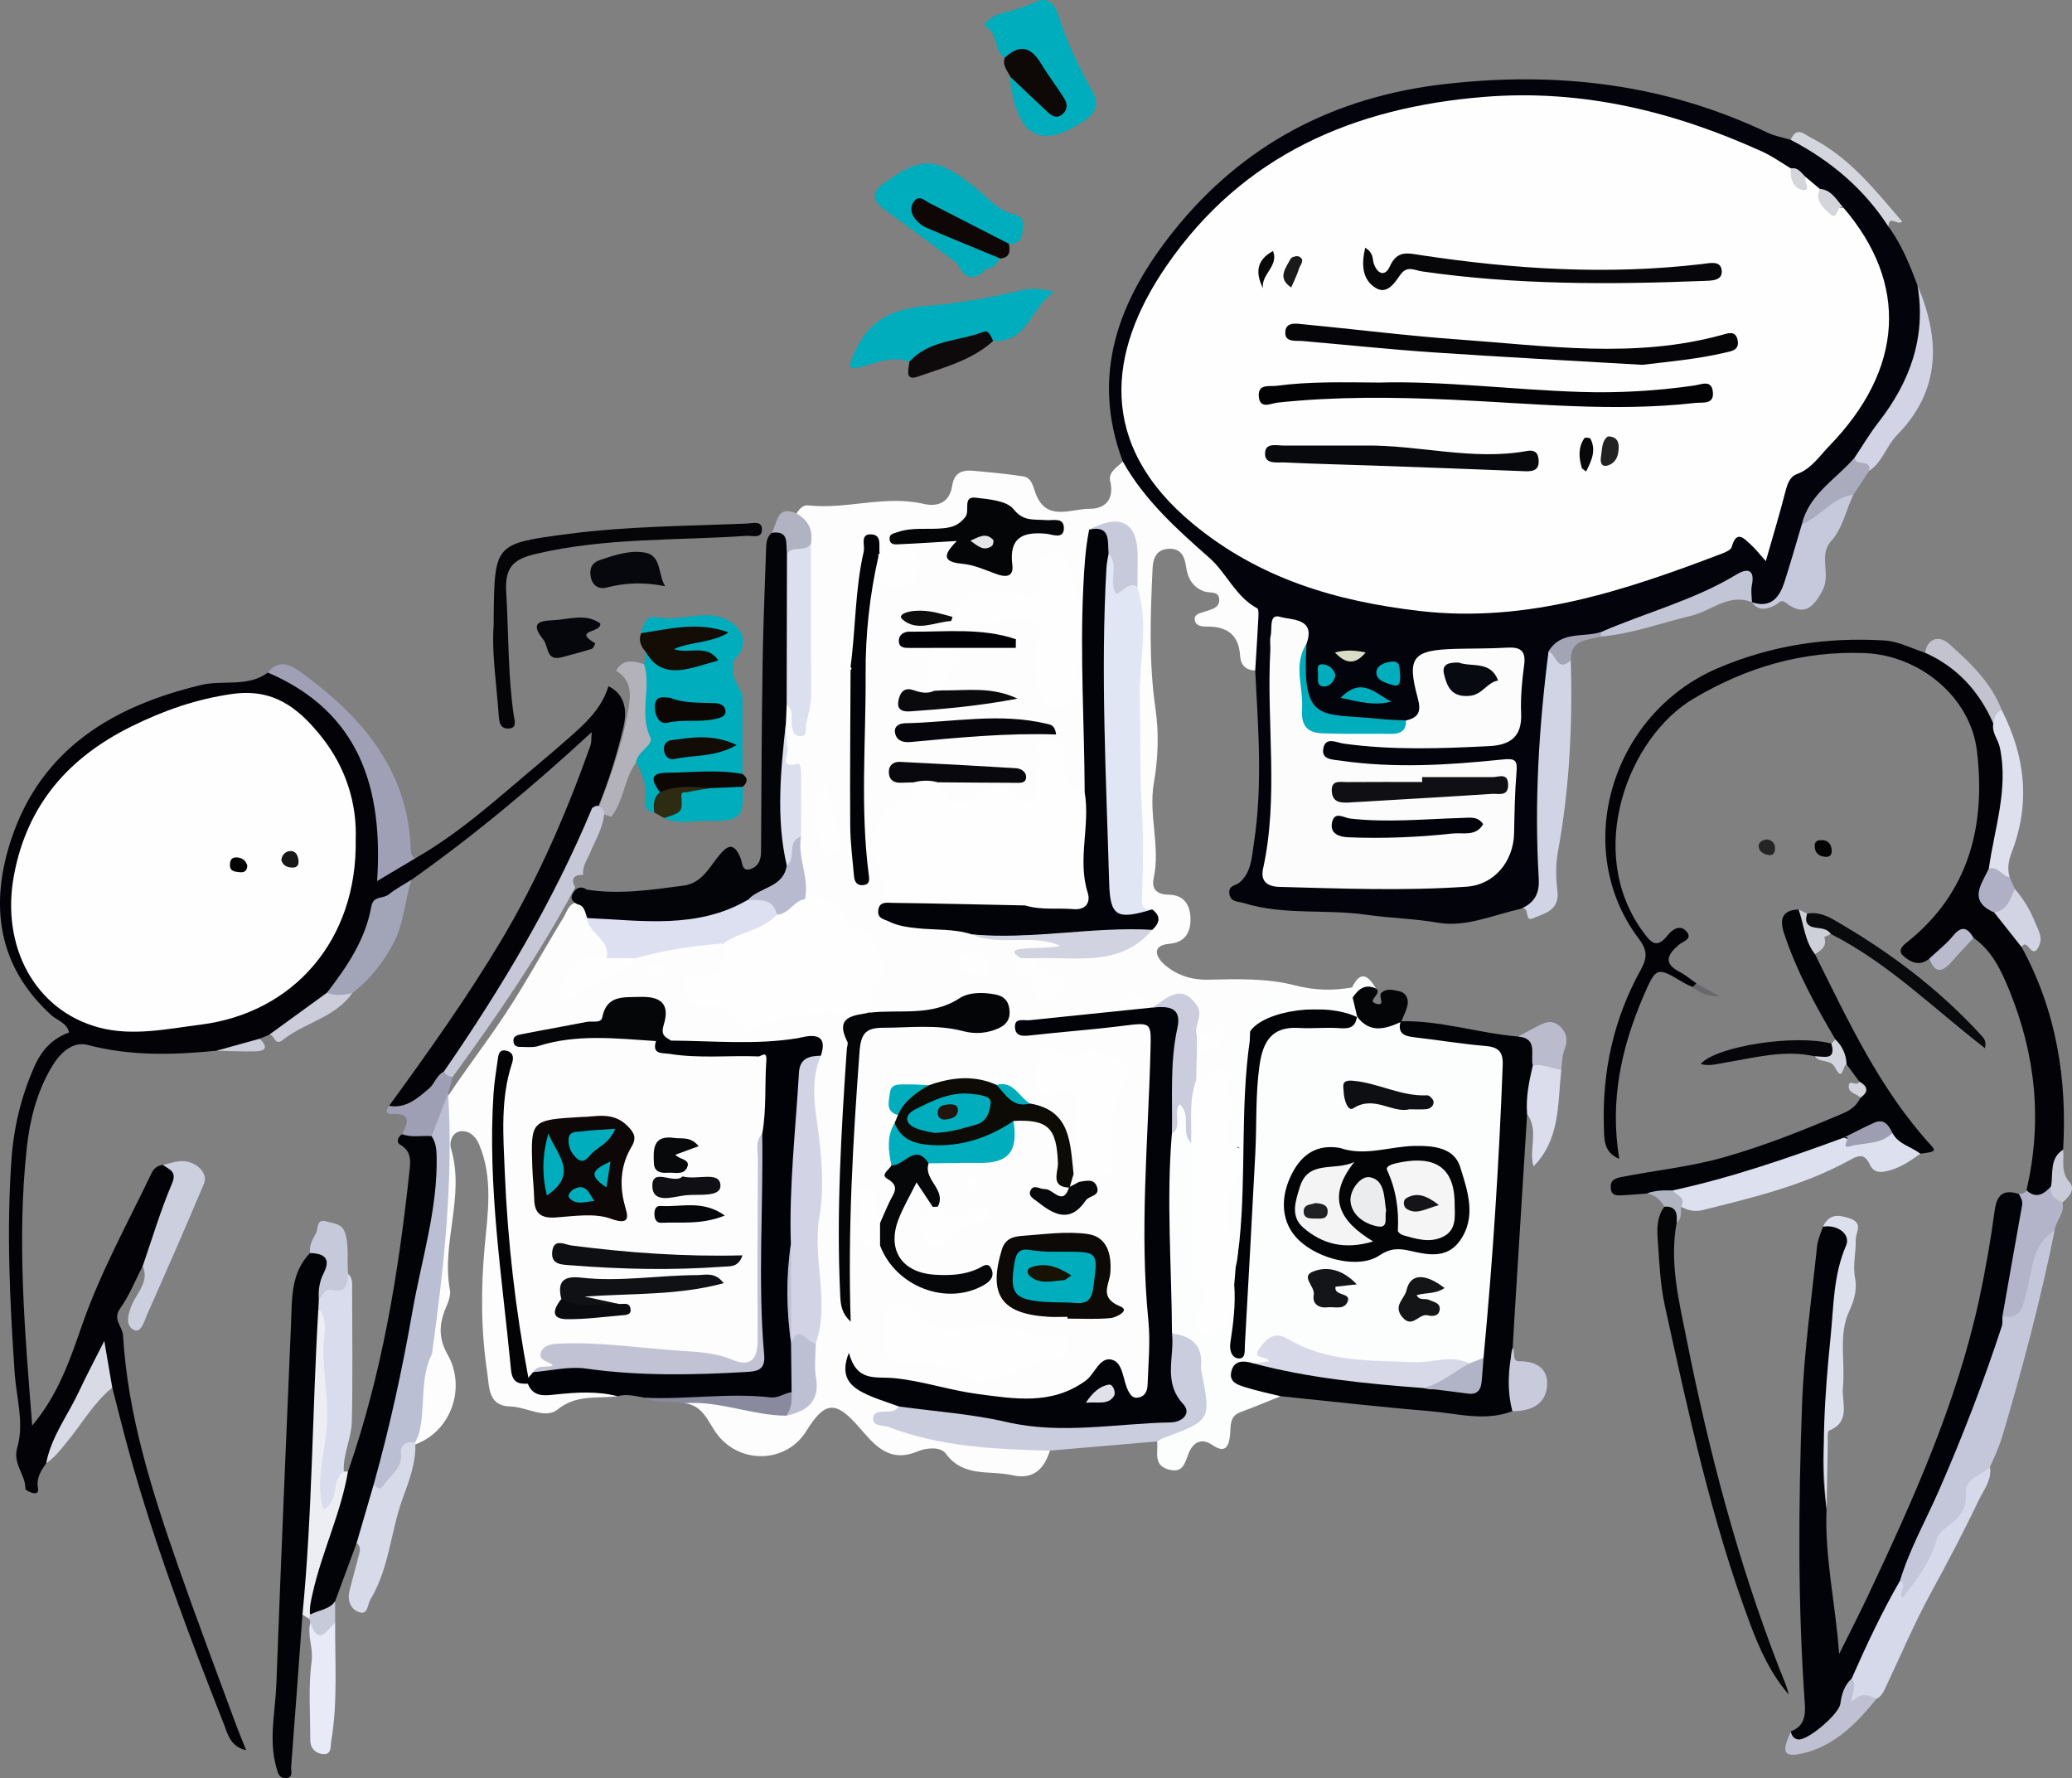 <?xml version="1.0" encoding="utf-8"?>
<!-- Generator: Adobe Illustrator 17.0.2, SVG Export Plug-In . SVG Version: 6.00 Build 0)  -->
<!DOCTYPE svg PUBLIC "-//W3C//DTD SVG 1.1 Tiny//EN" "http://www.w3.org/Graphics/SVG/1.1/DTD/svg11-tiny.dtd">
<svg version="1.1" baseProfile="tiny" id="Layer_1" xmlns="http://www.w3.org/2000/svg" xmlns:xlink="http://www.w3.org/1999/xlink"
	 x="0px" y="0px" width="425.043px" height="364.712px" viewBox="0 0 425.043 364.712" xml:space="preserve">
<rect x="0" y="0" width="425.043" height="364.712" fill="#808080" stroke="none"/>
<path fill="#FDFDFD" d="M126.691,286.38c-4.146,0.549-8.363-0.46-12.291,2.716c-2.569,2.077-6.375-0.536-9.672-0.603
	c-4.622-0.094-4.331-3.936-4.771-6.879c-1.294-8.657-1.343-17.239-0.518-26.073c0.629-6.731,1.741-14.066-1.178-20.866
	c-0.748-1.743-2.134-2.841-3.795-2.638c-1.697,0.207-2.353,2.202-1.951,3.533c2.927,9.706-2.01,19.318-0.222,29.001
	c0.218,1.178-0.384,2.604-0.883,3.8c-1.355,3.245-1.462,6.175,0.401,9.45c4.027,7.08,0.474,16.43-7.437,18.714
	c-1.966-3.511-0.838-7.283-0.248-10.704c2.875-16.658,2.831-33.443,2.899-50.235c0.022-1.705,0.549-3.297,1.128-4.872
	c4.609-7.847,10.334-14.944,15.359-22.521c4.306-6.492,7.991-13.341,12.049-19.973c0.755-1.235,1.051-2.866,2.835-3.186
	c1.806,0.142,2.586,1.444,3.263,2.867c0.648,2.998,5.097,4.607,3.155,8.558c-3.454,1.239-7.492,1.743-8.187,7.32
	c4.528-3.732,9.926-4.982,14.202-8.371c5.55-2.081,11.211-3.378,17.184-2.51c2.224,4.334,1.529,6.556-2.582,8.047
	c-1.185,0.43-2.977,0.126-3.009,1.963c-0.033,1.905,1.724,1.645,2.963,1.906c0.325,0.068,0.753,0.002,0.967,0.201
	c7.383,6.832,15.53,1.309,23.322,1.485c3.002,0.068,6.633-2.334,8.677,1.992c-2.35,1.345-3.308,3.381-3.434,6.063
	c-0.819,17.43-2.368,34.84-1.53,48.769c-0.702-13.527,0.548-30.541,1.55-47.567c0.226-3.847,2.147-5.746,5.78-6.243
	c5.149-0.705,10.29-0.654,15.427,0.148c2.314,0.362,4.644,0.621,6.906-0.249c0.772-0.297,1.567-0.771,1.579-1.722
	c0.015-1.171-0.833-1.808-1.84-2.063c-2.61-0.66-4.916,0.466-7.2,1.458c-5.407,2.349-10.929,2.565-16.571,1.071
	c-2.473-2.095-1.242-4.499-0.511-6.825c1.587-5.046,0.645-6.565-3.624-9.853c-3.274-2.522-5.888-5.892-10.066-7.15
	c-1.459-3.905-1.782-7.984-1.881-12.092c-0.366-2.659,0.145-5.318,0.056-7.975c-0.08-2.395,0.412-4.568-2.003-6.841
	c-2.19-2.061-0.746-6.045-0.978-9.181c0.066-1.319,0.204-2.616,1.09-3.684c2.097-0.624,1.927,1.691,3.498,3.149
	c0.498-12.328,0.793-23.872,0.414-35.432c0.392-2.545-1.269-4.608-1.638-6.973c0.578-0.854,1.331-1.77,2.351-1.657
	c7.923,0.883,15.779-2.146,23.725-0.309c3.028,0.7,5.374-0.369,5.873-3.699c0.395-2.635,1.995-3.283,4.221-3.089
	c3.455,0.301,6.916,0.622,10.342,1.147c1.737,0.266,2.001,1.998,2.513,3.398c2.207,6.039,7.269,3.229,11.143,3.254
	c3.157,0.02,5.101-1.912,4.193-5.714c-0.425-1.78,1.434-2.82,2.598-3.967c1.263-0.62,1.895,0.335,2.363,1.137
	c4.026,6.902,10.254,11.723,15.87,17.154c3.556,3.439,6.249,7.677,9.828,11.191c2.565,2.518,1.586,10.235-0.902,13.378
	c-1.997-0.092-2.985-1.125-3.113-3.133c-0.259-4.052-2.569-5.884-6.528-5.881c-1.17,0.001-2.617-0.004-2.766-1.451
	c-0.119-1.163,1.214-1.318,2.154-1.652c1.215-0.432,2.853-0.69,2.874-2.317c0.026-1.99-1.901-1.385-3.025-1.781
	c-2.534-0.892-3.469-2.791-3.823-5.308c-0.263-1.876-1.05-3.551-3.469-3.455c-2.688,0.107-3.267,2.065-3.364,4.115
	c-0.458,9.63-0.782,19.225,0.619,28.867c0.71,4.888,0.509,10.098-0.343,14.977c-1.156,6.616,1.371,13.097-0.048,19.627
	c-0.531,2.445,0.941,3.349,3.101,3.37c3.298,0.032,4.407,2.333,4.452,4.913c0.045,2.565-0.955,4.844-4.23,5.137
	c-4.156,0.372-2.598,3.005-1.076,4.315c2.475,2.131,5.465,3.148,9.065,3.063c5.881-0.14,11.998-0.3,17.602,1.149
	c4.134,1.069,7.828,1.137,11.792,0.443c0.555,0.575,0.621,1.246,0.392,1.976c-0.239,0.411-0.541,0.772-0.9,1.083
	c-4.09,3.11-8.745,2.614-13.215,1.558c-4.4-1.04-6.038-0.162-6.691,4.746c0.071,0.746-0.089,1.417-0.618,1.972
	c-2.32,0.717-1.642,2.27-1.326,3.987c1.053,5.73,1.165,11.496,0.027,17.246c-3.272,0.759-4.912-0.356-4.315-3.744
	c0.593-3.367-0.05-6.552-0.196-9.983c-1.919-0.022-4.011,2.23-5.791-0.226c-0.757-1.675-0.743-3.363-0.103-5.06
	c1.024-2.005,3.945-1.468,5.104-4.251c-1.603,0.944-2.927,1.767-4.393,0.996c-0.365-0.346-0.661-0.76-0.745-1.248
	c-1.289-7.489-1.561-7.603-8.456-3.477c-7.652,1.206-15.41,1.566-23.053,2.81c6.379-1.075,12.852-1.419,19.266-2.22
	c3.586-0.448,5.763,1.601,5.183,5.539c-1.365,9.265-0.005,18.618-1.409,27.864c-0.699,4.607-0.482,9.276,0.1,13.924
	c1.121,8.946,0.457,17.933,0.431,26.903c-0.005,1.821-0.291,3.799-2.583,4.311c-2.207,0.493-3.496-0.855-4.245-2.646
	c-1.407-3.364-3.167-3.013-5.655-1.037c-4.916,3.904-10.506,5.062-16.838,4.58c-10.451-0.795-20.492-3.864-30.587-4.461
	c2.062,1.687,5.682,1.769,7.703,4.443c0.82,1.733-1.563,1.861-1.641,3.151c8.59,3.923,17.842,3.939,26.919,4.909
	c1.944,0.208,4.053-0.306,5.646,1.356c-1.195,3.77-3.374,6.011-7.693,5.044c-4.668-1.046-10.047,0.516-13.662-4.426
	c-1.114-1.523-4.112-1.168-5.726-0.485c-6.088,2.576-9.02-1.474-12.269-5.16c-4.662-5.288-6.849-5.072-10.643,1.033
	c-4.09,6.58-13.494,6.851-18.223,0.705c-1.888-2.454-2.862-6.055-6.785-6.421c1.749-2.28,4.259-1.925,6.329-1.184
	c4.595,1.644,9.384,1.567,14.082,2.212c3.726-0.25,5.207-2.422,5.214-5.96c0.006-2.666-0.099-5.333,0.061-8.005
	c0.749-5.616,1.428-11.176-0.248-16.807c-0.926-3.111,1.151-6.11,1.106-9.314c-0.093-6.648-0.112-13.273-0.894-19.904
	c-0.463-3.93-0.463-7.976,0.585-11.889c-0.181-3.67-2.972-2.329-4.778-2.282c-8.025,0.208-16.045,0.683-24.054-0.249
	c-1.874-0.676-2.848-1.888-3.144-3.995c-0.617-4.387-4.593-6.569-7.482-3.577c-4.87,5.044-11.194,4.331-16.919,6.22
	c7.008-1.649,14.053-2.152,21.179-1.019c1.462,0.233,3.025-0.081,3.994,1.44c1.206,1.884,3.129,1.523,4.905,1.555
	c4.447,0.081,8.894,0.026,13.342,0.047c3.255,0.015,5.057,0.872,5.069,4.798c0.012,4.337-0.504,8.525-1.309,12.733
	c-0.957,2.752-0.626,5.607-0.637,8.424c-0.039,10.826,0.073,21.654-0.052,32.479c-0.073,6.291-1.988,7.728-8.054,6.422
	c-9.975-2.148-20.136-2.407-30.266-2.901c-1.905-0.093-4.419-0.786-4.195,3.006c0.11,1.859-2.609,1.588-3.996,2.38
	c-0.825,0.317-1.679,0.328-2.541,0.259c-0.976-0.567-1.177-1.534-1.305-2.541c-2.406-18.924-5.009-37.834-3.873-56.998
	c0.039-0.664,0.259-1.301,0.188-1.95c-0.372,8.903-0.768,17.844-0.111,26.714c0.733,9.901,2.309,19.741,3.381,29.625
	c0.211,1.942-0.458,4.529,2.318,5.5c2.713,1.369,5.503,1.512,8.553,1.333C120.151,284.198,124.051,282.62,126.691,286.38z"/>
<path fill="#02030B" d="M257.493,137.534c0.221-3.628,0.459-7.256,0.648-10.886c0.033-0.641,0.081-1.7-0.249-1.878
	c-4.444-2.397-6.304-7.268-9.792-10.34c-6.739-5.935-13.311-11.841-17.766-19.757c-6.753-17.922-0.732-33.258,10.288-47.11
	c14.177-17.822,32.871-27.671,55.606-30.302c23.105-2.674,45.258-0.107,66.382,9.961c1.475,0.703,3.15,0.986,4.732,1.464
	c9.353,2.931,16.264,8.612,20.053,17.808c2.722,3.653,4.363,7.841,5.962,12.05c2.77,9.668,0.598,18.337-5.229,26.313
	c-2.16,2.956-4.176,6.018-6.362,8.953c-2.462,2.867-5.019,5.653-7.735,8.291c-1.805,1.753-3.295,3.686-3.418,6.354
	c-0.701,3.703-1.817,7.307-3.36,10.706c-1.459,3.212-3.53,6.032-7.876,4.373l0.006-0.006c-1.088-4.283-3.238-4.659-7.016-2.577
	c-7.559,4.165-15.662,7.086-24.088,9.058c-3.521,1.203-8.025,0.686-9.495,5.461c-1.594,14.501-2.131,29.033-1.918,43.602
	c0.05,3.443-0.258,6.795-4.788,7.302c-5.655,1.276-11.451,3.869-17.025,2.894c-4.937-0.863-9.857-0.939-14.743-1.642
	c-8.361-1.202-16.956,0.151-25.175-2.402c-1.189-0.369-2.803-0.158-2.963-2.043c-0.137-1.605,1.32-1.501,2.12-2.185
	c2.422-2.07,2.498-5.261,2.938-8.123C259.037,161.117,258.102,149.32,257.493,137.534z"/>
<path fill="#FCFDFD" d="M262.687,286.384c-2.735,1.093-5.449,2.241-8.211,3.261c-2.268,0.837-1.984,2.719-2.135,4.522
	c-0.197,2.334-0.867,4.151-3.669,2.204c-2.326-1.616-3.995-0.321-4.779,1.586c-0.852,2.073-1.12,4.285-4.16,3.457
	c-3.26-0.888-2.107-3.624-2.358-5.766c0.921-2.624,3.523-2.688,5.549-3.565c3.172-1.375,4.199-3.311,3.543-6.972
	c-0.934-5.217-3.181-9.379-7.135-12.768c-0.935-13.002-0.708-26-0.156-38.998c0.438-1.763,0.804-3.539,1.035-5.353
	c0.12-0.948,0.336-2.14,1.52-2.301c1.432-0.194,1.909,1.073,2.364,2.1c0.89,2.006,0.457,4.275,1.165,6.32
	c0.887,5.6,0.326,11.25,0.461,16.881c0.103,4.293-0.319,8.628,2.078,12.579c1.153,1.901,0.003,3.867-0.38,5.789
	c-0.167,0.839-0.099,1.766,0.797,2.129c1.261,0.511,1.771-0.507,2.191-1.411c0.641-1.379,0.462-2.951,0.911-4.365
	c0.352-1.109,0.408-2.868,2.459-1.933c1.111,3.08,0.527,6.19,0.397,9.302c0.269-13.292,2.223-26.502,1.829-39.834
	c-0.138-4.656,0.15-9.272,0.921-13.888c1.294-7.738,3.555-9.812,11.497-10.246c3.125-0.171,6.318,0.612,9.369-0.628
	c3.231,0.18,6.501,0.065,9.637,1.103l-0.111-0.116c2.904,2.319,6.424,2.354,9.859,2.57c11.937,0.75,13.252,1.939,12.639,13.696
	c-0.82,15.73-2.264,31.424-3.072,47.158c-0.094,1.835-0.529,3.613-1.406,5.255c-0.765,1.314-1.906,2.092-3.396,2.355
	c-8.851-0.831-17.807,1.34-26.653-1.041c-3.63-0.977-7.495-0.748-10.923-2.925c-2.383-1.513-3.165-0.927-3.133,1.867
	c0.031,2.741-2.01,1.984-3.403,2.404c-0.958,0.151-2.386-0.225-2.716,0.777c-0.54,1.638,1.225,1.552,2.142,2.047
	C259.042,284.598,261.781,283.677,262.687,286.384z"/>
<path fill="#020207" d="M415.692,244.141c3.307-14.045,1.932-27.686-3.497-40.991c-1.683-4.125-3.542-8.104-7.336-10.779
	c-2.014-0.905-3.449,0.175-4.682,1.516c-1.231,1.339-2.754,2.099-4.393,2.724c-1.467,1.243-3.02,1.153-4.495,0.116
	c-1.378-0.968-2.226-1.766-0.203-3.367c12.794-10.129,16.3-23.904,14.458-39.337c-1.328-11.126-11.854-19.639-23.034-20.07
	c-12.759-0.491-24.309,2.93-35.158,9.379c-13.305,7.909-22.341,31.287-10.342,47.743c1.7,2.332,2.839,3.613,5.109,0.741
	c0.961-1.216,2.59-2.292,3.882-0.709c1.255,1.538-0.81,1.974-1.615,2.675c-2.289,1.993-3.296,3.785,0.198,5.584
	c1.215,0.626,2.275,1.55,3.406,2.338c0.191,0.715,0.102,1.135-0.771,0.736c-0.616-0.29-1.262-0.53-1.843-0.878
	c-5.477-3.281-5.615-3.347-8.228,2.718c-4.55,10.558-6.966,21.505-4.976,33.414c-3.315-1.344-3.074-4.275-3.148-6.39
	c-0.4-11.401,1.971-22.291,7.511-32.306c1.42-2.568,1.451-4.056-0.398-6.51c-13.912-18.467-5.592-46.076,16.178-55.407
	c11.073-4.746,22.487-6.438,34.325-5.708c2.805,0.173,5.529,1.646,8.29,2.522c5.173,0.662,8.535,3.951,11.366,7.938
	c1.51,2.127,2.625,4.491,3.694,6.873c3.734,9.607,1.001,19.034-0.772,28.483c-0.269,0.915-0.629,1.819-1.122,2.63
	c-1.715,2.82-1.453,5.113,1.628,6.753c2.052,2.321,4.429,4.433,5.003,7.712c7.076,12.966,9.341,26.918,8.498,41.505
	c-1.664,2.315-1.006,5.267-2.118,7.739C419.49,245.4,417.823,246.864,415.692,244.141z"/>
<path fill="#020308" d="M374.689,309.479c-0.414,9.876,1.862,19.572,2.587,29.76c1.971-3.973,4.012-7.913,5.901-11.924
	c9.221-19.579,18.137-39.285,22.773-60.577c1.327-6.093,2.392-12.257,3.229-18.436c0.454-3.35,1.854-4.389,4.967-3.403
	c1.873,1.236,1.467,3.045,1.237,4.829c-0.862,6.681-2.207,13.276-3.497,19.878c-1.199,5.987-2.998,11.808-5.236,17.478
	c-4.533,11.482-9.266,22.881-14.787,33.935c-0.498,0.997-0.772,2.079-1.115,3.133c-3.642,6.733-6.896,13.663-10.282,20.529
	c-0.923,1.557-1.455,3.263-1.933,4.989c-1.171,4.229-5.059,5.588-8.271,7.507c-1.261,0.754-3.061,0.254-2.908-2.042
	c2.731-1.03,3.062-3.169,2.878-5.745c-1.459-20.37-1.302-40.759-0.57-61.151c0.394-10.96,1.961-21.813,3.097-32.704
	c0.14-1.341,0.79-2.629,1.204-3.942c3.884-0.865,6.395,1.023,5.388,4.597c-3.46,12.278-2.369,25.098-4.772,37.523
	C373.603,298.756,373.991,304.222,374.689,309.479z"/>
<path fill="#010207" d="M108.386,282.578c0.325-0.377,0.65-0.754,0.974-1.132c9.055-3.296,18.202-1.7,27.398-0.746
	c5.261,0.546,10.541-0.998,15.919-0.315c3.412,0.433,3.206-2.594,3.208-4.946c0.009-12.667-0.014-25.333,0.026-38
	c0.005-1.633-0.428-3.335,0.45-4.899c0.898-4.99,0.488-10.05,0.843-15.065c0.148-2.084-1.137-0.771-1.559-0.788
	c-6.086-0.246-12.198,0.46-18.264-0.524c-1.488-0.241-3.714,0.21-2.809-2.629c1.001-0.791,2.035-0.527,3.074-0.096
	c8.657,0.049,17.312,0.921,25.986-0.492c1.102-0.179,6.702-2.101,4.741,3.603c-3.57,1.905-3.279,5.397-3.562,8.657
	c-0.874,10.053-0.855,20.147-1.412,30.217c-1.179,6.398-0.755,12.818-0.273,19.239c0.199,0.552,0.33,1.115,0.423,1.693
	c0.175,3.249,0.88,6.553-0.972,9.597c-3.276,3.037-7.443,1.804-10.972,1.515c-6.44-0.527-12.897,0.019-19.301-0.772
	c-1.86-0.308-3.706-0.867-5.614-0.317c-4.186-1.076-8.411-0.809-12.64-0.361c-2.305,0.244-4.651,0.614-5.78-2.209
	C107.741,283.347,107.78,282.936,108.386,282.578z"/>
<path fill="#020306" d="M304.325,278.525c1.896-19.99,3.189-40.018,3.937-60.084c0.107-2.861-1.002-3.694-3.669-3.915
	c-4.783-0.396-9.53-1.207-14.304-1.749c-2.069-0.235-3.679-0.672-2.974-3.305c8.194-0.213,16.012,2.469,24.093,3.129
	c5.208-0.778,3.867,3.163,4.245,5.873c-0.966,3.299-0.003,7.064-2.387,10.029c-0.881,14.166-1.764,28.332-2.643,42.498
	c-0.112,1.808-0.207,3.618-0.31,5.427c-1.268,3.101,1.34,5.867,0.753,8.964c-0.257,1.356,0.556,2.914-0.823,4.06
	c-5.694,2.178-11.416,0.435-17.088-0.03c-10.171-0.833-20.314-2.008-30.469-3.04c-2.346-0.585-4.723-1.071-7.028-1.789
	c-1.496-0.466-3.509-0.981-3.112-3.069c0.491-2.582,2.538-2.5,4.59-1.875c11.619,0.651,23.047,3.031,34.648,3.793
	c0.798,0.134,1.561,0.472,2.362,0.581C300.402,284.882,301.443,284.309,304.325,278.525z"/>
<path fill="#020307" d="M381.404,221.832c-0.866-1.174-1.733-2.349-2.599-3.523c-1.61-1.327-1.851-3.269-2.3-5.118
	c-4.136-7.009-8.043-14.128-10.575-21.91c-0.912-2.803-0.282-4.624,3.023-4.737c2.274,2.629,2.723,5.928,3.362,9.157
	c6.868,13.761,13.314,27.775,23.878,39.298c0.988,1.078,0.777,1.259-2.262,1.638c-2.263-0.981-5.101-0.956-6.401-3.632
	c-1.454-1.977-3.236-1.685-5.188-0.856c-1.53,0.65-3.085,1.234-4.528,2.081c-11.177,4.821-22.674,8.602-34.675,10.765
	c-1.759,0.361-3.449-1.068-5.229-0.195c-1.653,0.127-3.304,0.282-4.958,0.369c-1.104,0.058-2.365,0.18-2.524-1.389
	c-0.146-1.451,0.495-2.024,2.079-2.337c7.02-1.39,14.163-2.103,21.084-4.058c8.385-2.369,16.433-5.602,24.428-9
	c1.55-0.659,2.894-1.607,3.613-3.226C381.955,224.022,381.737,222.923,381.404,221.832z"/>
<path fill="#030408" d="M161.376,144.54c-0.05,1.201-0.099,2.403-0.149,3.604c-0.774,9.525,0.931,18.933,1.349,28.399
	c-0.169,5.888-5.645,6.558-9.081,9.245c-4.616,3.009-9.713,4.22-15.186,4.193c-4.329-0.021-8.671-0.235-12.986,0.262
	c-2.028,0.234-3.565-0.481-4.859-1.942c-0.469-1.082-0.455-2.506-2-2.827c-1.044-0.467-1.578-1.215-0.939-2.293
	c0.672-1.134,1.656-1.513,2.87-0.71c6.652,1.05,13.215,0.05,19.79-0.817c3.607-0.475,5.142-3.421,7.046-5.844
	c1.877-2.389,3.279-3.342,4.731,0.303c0.335,0.841,0.209,2.754,2.037,2.125c1.559-0.536,2.112-1.818,2.119-3.549
	c0.053-13.116,0.136-26.232,0.332-39.346c0.112-7.468,0.454-14.933,0.692-22.399c0.043-1.331,0.014-2.686,1.166-3.664
	c4.174-1.2,4.161,1.807,4.5,4.468c0.35,8.578,0.141,17.16,0.106,25.741C162.906,141.291,162.885,143.164,161.376,144.54z"/>
<path fill="#C3C7D9" d="M389.762,324.214c1.969-6.502,5.319-12.411,8.024-18.595c4.811-10.997,9.125-22.177,12.854-33.582
	c0.204-0.623,0.095-1.349,0.132-2.027c2.486-1.407,3.728-3.533,4.109-6.376c0.37-2.757,1.516-5.34,2.377-7.979
	c0.639-1.956,1.807-3.451,4.21-3.197c-2.876,14.186-6.571,28.16-10.686,42.033c-0.663,2.234-1.621,4.296-2.569,6.387
	c-1.932,2.794-4.584,5.225-4.535,9.023c0.003,0.25-0.181,0.564-0.387,0.722c-5.072,3.881-6.238,10.386-10.14,15.034
	c-0.886,1.055-1.463,3.295-3.245,2.524C387.936,327.328,390.622,325.551,389.762,324.214z"/>
<path fill="#CACDDD" d="M240.417,273.517c3.984,0.503,6.381,2.394,5.955,6.778c-0.031,0.321,0.031,0.658,0.094,0.979
	c1.974,10.023,1.974,10.02-7.787,13.673c-0.458,0.171-0.871,0.463-1.304,0.699c-7.333,0.63-14.667,1.259-22,1.888
	c-11.218-0.255-22.395-0.771-33.065-4.827c-1.179-0.448-3.174-0.059-3.189-1.683c-0.017-1.766,1.879-1.408,3.147-1.489
	c0.868-0.055,1.619-0.283,2.113-1.057c1.669-1.593,3.706-1.312,5.656-0.948c7.843,1.467,15.766,2.504,23.647,3.625
	c8.192,1.165,16.545,0.003,24.771-1.174c2.391-0.342,2.352-1.634,1.692-3.564C238.676,282.121,237.867,277.763,240.417,273.517z"/>
<path fill="#D6D9E9" d="M389.762,324.214c1.688,0.958-0.419,2.265,0.451,3.514c3.113-3.65,5.78-7.49,7.117-12.081
	c0.407-1.399,1.374-1.936,2.36-2.691c2.135-1.634,3.828-3.432,3.567-6.561c-0.279-3.335,3.302-3.66,4.956-5.518
	c0.44,2.699-1.312,4.743-2.334,6.895c-3.048,6.416-6.369,12.7-9.779,18.943c-3.438,6.293-6.269,13.032-9.376,19.572
	c-0.425,0.894-0.866,1.727-1.806,2.171c-0.231,0.166-0.48,0.29-0.753,0.33c-6.185,0.907-5.359,0.472-4.327-4.484
	C382.861,337.467,386.019,330.696,389.762,324.214z"/>
<path fill="#040507" d="M343.943,250.792c-1.509,8.127,0.467,15.992,2.026,23.83c4.585,23.051,10.539,45.734,19.067,67.681
	c0.672,1.729,1.482,3.404,1.894,5.262c-3.722-4.279-5.999-9.359-7.942-14.561c-7.896-21.137-12.629-43.139-17.451-65.102
	c-0.975-4.439-1.158-9.069-1.479-13.626c-0.164-2.321-0.171-4.752,1.387-6.787C344.752,246.719,344.485,248.651,343.943,250.792z"/>
<path fill="#DDE0EF" d="M343.12,244.17c12.02-2.604,23.611-6.602,35.128-10.838c3.484,1.43,6.623-0.832,9.964-0.933
	c1.239,2.314,3.84,2.788,5.719,4.236c-1.999,1.463-3.986,2.812-6.492,3.487c-1.801,0.486-3.097,0.369-3.842-1.208
	c-1.242-2.629-2.519-1.845-4.525-0.756c-9.325,5.066-19.584,7.499-29.781,10.041c-1.484,0.37-3.049,0.136-4.436-0.687
	C344.463,246.304,342.943,245.677,343.12,244.17z"/>
<path fill="#00ADBC" d="M132.129,136.235c0.132-0.815,0.265-1.631,0.397-2.446c4.533,3.077,9.394,1.949,14.228,1.106
	c1.079,0.814,2.542-0.451,3.577,0.641c0.003,0.986,0.006,1.971,0.009,2.957c-2.942,3.095,1.244,2.783,1.971,4.124
	c-0.003,5.378-0.006,10.757-0.009,16.135c-3.981,2.228-8.318,0.704-12.467,1.17c-1.717,0.193-3.845-0.312-3.576,2.584
	c-0.202,1.624-0.669,3.115-2.057,4.146c-2.303-0.201-1.739-2.035-1.731-3.335c0.014-2.531-0.656-4.792-2.023-6.883
	C132.519,149.826,129.411,142.788,132.129,136.235z"/>
<path fill="#00ADBC" d="M186.542,74.212c-3.52-1.313-6.85,0.243-10.054,1.104c-2.773,0.745-2.064-0.858-1.692-1.832
	c2.814-7.351,7.562-10.152,15.617-10.769c6.439-0.492,12.862-1.724,19.165-3.176c2.123-0.489,3.728-0.33,6.663,0.278
	c-4.924,3.501-5.5,10.49-12.514,10.13C197.517,69.424,192.24,72.667,186.542,74.212z"/>
<path fill="#00ADBC" d="M205.196,53.019c-0.82,0.881-1.371,2.132-2.863,2.094c-2.231,0.834-4.244,0.495-6.02-1.12
	c-4.897-3.634-9.758-7.318-14.705-10.882c-2.814-2.027-2.99-3.654,0.018-5.765c7.733-5.426,10.576-5.276,19.166,1.732
	c2.114,1.725,3.848,3.954,6.632,4.713c1.339,0.365,2.627,0.737,2.446,2.542c-0.185,1.846-0.199,3.831-2.916,3.665
	c-2.932,0.907-5.092-0.953-7.324-2.215c-3.15-1.781-6.276-3.537-10.482-4.687c1.614,2.904,4.178,3.207,6.196,4.329
	C198.645,49.259,202.967,49.308,205.196,53.019z"/>
<path fill="#00ADBC" d="M206.11,11.858c-2.374-1.397-1.132-4.989-4.011-6.41c-0.725-0.358,1.571-2.227,2.666-2.512
	c2.66-0.692,5.254-1.399,7.762-2.59c2.443-1.16,3.975,0.818,4.514,2.561c1.763,5.708,4.34,10.974,7.23,16.171
	c1.001,1.801,0.833,3.838-1.573,5.496c-8.956,6.17-13.876,3.79-15.451-7.778c-0.044-0.323,0.035-0.663,0.056-0.994
	c3.841,0.593,5.319,4.781,8.859,5.878C216.492,16.254,211.897,11.787,206.11,11.858z"/>
<path fill="#D1D4E4" d="M312.079,186.374c2.64-1.233,3.762-3.002,3.572-6.198c-0.929-15.575,0.037-31.095,2.008-46.559
	c2.226-1.164,2.831,1.755,4.572,1.815c0.381,13.219-0.261,26.358-2.665,39.399c-0.473,2.567-0.393,5.319-0.084,7.928
	c0.473,3.99-2.552,4.537-5.033,5.607C312.602,189.162,313.924,185.81,312.079,186.374z"/>
<path fill="#DCDFEC" d="M374.689,309.479c-1.158-11.787-0.36-23.535,0.833-35.261c0.64-6.293,0.545-12.639,3.175-18.743
	c0.979-2.272-1.649-4.34-4.733-3.883c1.223-2.585,3.074-2.517,5.502-1.68c2.887,0.994,1.17,2.863,1.214,4.424
	c0.073,2.586-0.646,5.112-0.137,7.773c0.431,2.255-0.099,4.458-1.17,6.749c-2.318,4.959-0.806,10.457-1.321,15.696
	c-0.306,3.112,1.735,7.029-2.861,8.89c-0.395,0.16-0.231,1.808-0.252,2.767C374.842,300.632,374.77,305.056,374.689,309.479z"/>
<path fill="#050507" d="M101.27,128.18c0-1.141-0.002-1.307,0-1.474c0.179-15.199,0.178-15.207,15.293-17.191
	c12.171-1.597,24.436-1.615,36.671-2.129c1.203-0.051,3.14-0.683,3.071,1.305c-0.064,1.87-1.988,1.137-3.192,1.22
	c-14.385,0.988-28.892,0.341-43.103,3.679c-4.527,1.064-6.496,2.572-6.171,7.887c0.516,8.421,0.327,16.888,1.552,25.282
	c0.141,0.963,0.793,2.621-1.096,2.675c-1.778,0.051-1.902-1.445-2.002-2.842C101.832,140.135,100.842,133.708,101.27,128.18z"/>
<path fill="#B3B4CA" d="M421.467,252.457c-4.747,2.84-4.477,8.017-5.74,12.453c-0.757,2.657-0.84,5.784-4.956,5.099
	c1.341-7.599,2.67-15.2,4.036-22.794c0.167-0.927-0.263-1.597-0.661-2.318c0.601-0.077,1.245-0.068,1.546-0.757
	c2.008,1.816,3.571,0.807,5.041-0.793c1.065,0.895,1.873,1.974,2.351,3.289C423.656,248.885,421.647,250.417,421.467,252.457z"/>
<path fill="#DEE0ED" d="M407.983,178.161c1.137-8.224,4.055-16.25,2.265-24.811c-0.357-1.708-1.719-3.115-1.344-4.97
	c-0.453-1.561-0.34-2.765,1.727-2.733c4.793,9.406,5.933,19.038,2.069,29.097c-0.604,1.573-1.033,3.419-0.425,5.216
	C410.284,180.697,409.157,179.372,407.983,178.161z"/>
<path fill="#C6C9DB" d="M359.377,123.534c3.812,1.253,5.619-0.899,6.649-4.071c1.282-3.949,2.405-7.949,3.596-11.927
	c2.935-3.064,5.287-7.142,10.59-6.085c-1.582,3.18-2.095,6.793-4.645,9.615c-2.537,2.808,0.069,6.76-1.715,10.08
	c-1.916,3.565-3.842,5.357-7.548,2.467c-1.012-0.789-1.427,0.148-2.072,0.471C362.491,124.955,360.8,125.446,359.377,123.534z"/>
<path fill="#090A0B" d="M370.687,187.398c2.033-0.385,3.858,0.321,5.535,1.284c11.157,6.409,21.371,14.037,30.092,23.562
	c0.549,0.599,1.237,1.154,0.884,2.76c-10.509-8.122-19.85-17.468-31.619-23.43C373.649,190.533,369.182,192.463,370.687,187.398z"/>
<path fill="#D2D3E4" d="M380.45,93.855c1.634-2.432,3.131-4.971,4.927-7.278c6.452-8.288,9.761-17.424,7.98-28.033
	c4.707,11.08,4.794,21.552-4.226,30.712c-2.199,2.233-2.956,5.546-5.701,7.324C382.369,95.745,379.472,96.919,380.45,93.855z"/>
<path fill="#B3B2BB" d="M125.395,167.545c-0.959-0.329-1.917-0.658-2.876-0.987c2.337-6.52,4.92-12.984,6.143-19.823
	c0.577-3.226,1.505-6.863-2.266-9.158c1.408-2.596,3.565-1.99,5.732-1.342c1.518,4.877-1.067,10.04,1.277,15.021
	c0.736,1.564-2.755,2.92-2.958,5.178C128.002,159.791,127.98,164.25,125.395,167.545z"/>
<path fill="#C0C0D3" d="M379.838,344.304c1.114,1.3,0.136,2.766-0.061,4.825c1.976-2.096,3.558-1.52,5.14-0.672
	c-4.299,5.385-9.291,10.264-16.199,11.386c-4.075,0.662-2.082-2.729-1.365-4.71c0.2,0.863,0.601,1.559,1.582,1.645
	c2.017,0.177,8.313-5.224,8.59-7.318C377.782,347.517,378.323,345.689,379.838,344.304z"/>
<path fill="#C1C5D5" d="M328.4,129.652c9.221-4.023,19.081-6.525,27.784-11.798c2.265-1.372,3.868-1.128,3.181,2.233
	c-0.225,1.1-0.001,2.292,0.018,3.442c-4.753-1.909-8.306,1.783-12.428,2.761c-6.178,1.466-12.162,3.749-18.561,4.27
	C327.926,130.253,327.929,129.951,328.4,129.652z"/>
<path fill="#130D05" d="M147.354,135.472c-1.552,0.445-3.1,0.905-4.658,1.331c-4.01,1.096-7.766,1.307-10.172-3.015
	c-0.979-1.142-1.647-2.364-0.995-3.922c4.912-3.355,10.428-2.237,15.795-2.061c1.004,0.033,1.828,0.858,1.943,1.964
	c0.129,1.234-0.906,1.757-1.79,2.078c-2.478,0.901-5.093,0.996-7.483,1.08C142.204,133.981,146.375,130.151,147.354,135.472z"/>
<path fill="#C2C3CF" d="M410.631,145.647c-1.29,0.46-1.525,1.586-1.727,2.733c-2.887-6.536-7.37-11.533-13.975-14.482
	c0.299-2.671,2.658-3.827,4.855-1.869C404.145,135.915,408.465,139.958,410.631,145.647z"/>
<path fill="#DBDDED" d="M313.267,228.504c-0.292-3.399,0.402-6.683,1.163-9.96c2.251-1.724,4.116-0.908,5.833,0.886
	c-0.715,6.995-0.232,14.325-5.673,19.787C313.526,235.887,315.756,231.894,313.267,228.504z"/>
<path fill="#07070B" d="M372.298,216.669c-6.286-1.435-12.362,0.299-18.475,1.292c-1.637,0.266-3.215,0.784-4.957,0.27
	c3.216-3.674,19.425-6.145,26.831-4.185C377.006,218.083,374.278,216.89,372.298,216.669z"/>
<path fill="#0E0907" d="M206.11,11.858c2.949-2.804,5.322-2.348,7.402,1.121c1.519,2.533,3.371,4.865,4.899,7.392
	c0.6,0.992,0.55,2.275-0.539,3.124c-1.198,0.934-2.182,0.214-3.049-0.591c-2.524-2.345-5.013-4.727-7.518-7.098
	C206.697,14.551,205.564,13.459,206.11,11.858z"/>
<path fill="#00ADBC" d="M147.354,135.472c-2.329-3.518-6.107-1.217-9.122-2.331c3.436-1.547,7.426-1.17,11.294-3.415
	c-6.41-2.313-12.204-0.705-17.996,0.139c0.447-1.808,0.938-3.781,3.396-3.265c5.26,1.102,11.142-2.523,15.838,1.646
	c2.331,2.069,2.241,5.003-0.432,7.289C149.345,135.214,148.32,136.736,147.354,135.472z"/>
<path fill="#0F0606" d="M205.196,53.019c-5.049-2.091-10.113-4.149-15.134-6.306c-0.878-0.377-1.728-1.051-2.322-1.8
	c-0.873-1.102-1.158-2.501-0.177-3.676c1.071-1.284,2.049-0.133,3.033,0.374c5.448,2.805,10.904,5.593,16.358,8.387
	C207.232,51.507,207.213,52.844,205.196,53.019z"/>
<path fill="#D3D4E3" d="M414.727,194.287c-1.884-2.377-3.767-4.754-5.65-7.13c0.431-2.467,2.728-3.32,4.217-4.871
	c1.808,2.107,3.203,4.439,4.238,7.035c0.662,1.661,1.665,3.017,0.588,5.018C416.74,196.903,415.849,192.167,414.727,194.287z"/>
<path fill="#00ADBC" d="M152.363,161.378c0.274,6.229-0.561,7.175-6.916,6.971c-3.064-0.098-6.219,0.936-9.198-0.566
	c0.139-0.485,0.664-0.815,0.757-1.216c1.167-5.028,5.163-5.649,9.31-6.088C148.415,160.244,150.541,159.806,152.363,161.378z"/>
<path fill="#07080D" d="M136.452,120.24c-4.25-0.861-8.104-0.748-11.986,0.27c-1.639,0.43-2.945-0.381-3.286-2.188
	c-0.313-1.659,0.194-2.892,1.943-3.478c3.016-1.011,6.206-2.071,9.252-1.485C135.742,114.006,134.95,117.836,136.452,120.24z"/>
<path fill="#0E0A0C" d="M186.542,74.212c4.063-4.538,10.132-4.185,15.241-6.161c1.047-0.405,1.532,0.994,1.946,1.895
	c-4.397,3.966-10.049,5.397-15.395,7.292C185.479,78.25,186.417,75.687,186.542,74.212z"/>
<path fill="#06070C" d="M123.119,127.858c0.448,2.009-5.839,1.247-0.988,4.11c-0.237,0.385-0.398,1.011-0.724,1.114
	c-2.02,0.638-4.074,1.166-6.121,1.715c-3.325,0.892-2.692-2.176-3.838-3.619c-2.426-3.052-1.398-3.818,1.899-3.958
	C116.696,127.078,120.112,125.726,123.119,127.858z"/>
<path fill="#D4D6DD" d="M387.395,46.494c-5.037-7.791-11.878-13.551-20.053-17.808c1.213-2.895,2.761-1.141,4.307-0.352
	c7.779,3.97,13.011,10.658,18.529,17.078C389.397,46.448,387.448,43.914,387.395,46.494z"/>
<path fill="#C9CBDD" d="M310.244,289.454c-1.132-4.348-0.864-8.688,0.07-13.025c0.597,0.879-0.265,2.791,1.333,2.78
	c3.91-0.027,6.201,1.838,5.651,5.564C316.771,288.353,313.651,289.46,310.244,289.454z"/>
<path fill="#AFAFC5" d="M413.293,182.286c-0.855,2.1-1.472,4.406-4.217,4.871c-5.417-2.384-2.618-5.768-1.094-8.997
	c1.898-0.515,2.725,1.528,4.294,1.798C412.615,180.735,412.954,181.51,413.293,182.286z"/>
<path fill="#898A9E" d="M132.305,286.697c8.598,0.382,17.192-1.051,25.783-0.078c1.643,0.186,2.82-0.909,4.295-1.066
	c1.516,2.035,1.166,3.645-1.098,4.819c-7.069-0.043-13.766-3.144-20.913-2.548C137.717,287.211,134.87,287.96,132.305,286.697z"/>
<path fill="#030507" d="M287.427,209.588c-3.256,1.506-6.441,2.434-9.075-1.116c-0.185-0.124-0.37-0.248-0.559-0.37
	c-0.749-1.113-1.696-2.21-0.322-3.517l-0.019,0.062c0.798-2.734,2.143-4.051,4.842-1.874c1.294,1.117-1.969,2.444-0.111,3.058
	c2.226,0.736,0.485-1.543,1.153-2.163c1.146-1.063,2.488-0.592,3.708-0.355c1.308,0.255,1.889,1.477,1.727,2.618
	C288.592,207.189,287.897,208.373,287.427,209.588z"/>
<path fill="#AAACBE" d="M380.45,93.855c0.076,1.911,3.537,0.119,2.98,2.724c-1.072,1.624-2.144,3.249-3.217,4.872
	c-4.358,0.589-6.766,4.568-10.59,6.085C371.121,101.306,376.674,98.284,380.45,93.855z"/>
<path fill="#BABBCD" d="M320.263,219.431c-1.956-0.22-3.781-1.295-5.833-0.886c-0.56-2.208,1.152-5.571-3.021-5.943
	c1.275-0.676,2.557-1.339,3.824-2.031c1.65-0.901,3.241-1.575,4.896,0.07c1.518,1.509,1.425,3.073,0.712,4.938
	C320.389,216.764,320.438,218.14,320.263,219.431z"/>
<path fill="#0C0705" d="M152.363,161.378c-2.255,0.093-4.509,0.187-6.764,0.28c-3.394,0.445-6.815,0.576-10.222,0.86
	c-1.464-2.084-2.529-3.998,1.518-4.024c5.138-0.033,10.286-0.705,15.408,0.257C153.511,159.599,153.358,160.479,152.363,161.378z"/>
<path fill="#B9BACB" d="M395.784,196.61c1.636-1.545,3.451-2.943,4.863-4.67c1.81-2.215,3.004-1.609,4.212,0.43
	c-1.45,1.57-2.944,3.103-4.339,4.72C398.668,199.236,397.033,200.042,395.784,196.61z"/>
<path fill="#CACBD9" d="M423.085,246.636c-1.422-0.64-2.678-1.398-2.351-3.289c0.506-2.625-0.387-5.711,2.491-7.554
	c0.242,2.243-0.575,4.532,1.298,6.669C425.82,243.942,424.443,245.523,423.085,246.636z"/>
<path fill="#B1B2C2" d="M161.435,113.542c-0.299-1.966,0.58-4.797-3.128-4.258c1.22-1.924,0.924-5.781,5.069-3.974
	c2.467,1.36,3.437,3.439,2.98,6.204C165.488,114.065,163.297,113.403,161.435,113.542z"/>
<path fill="#2D2C12" d="M135.377,162.518c3.302-1.54,6.768-1.133,10.222-0.86c-1.578,0.271-3.165,0.501-4.728,0.841
	c-0.413,0.09-1.183-0.289-1.099,0.882c0.229,3.195,0.136,3.202-3.521,4.401c-0.683-0.377-1.365-0.755-2.048-1.132
	C134.042,165.116,133.979,163.61,135.377,162.518z"/>
<path fill="#CED0D9" d="M370.687,187.398c-0.477,1.559-0.116,2.582,1.673,2.87c1.154,0.185,2.444,0.145,3.219,1.307
	c-0.471,0.224-1.37,0.59-1.35,0.652c0.62,1.88-0.64,2.675-1.914,3.473c-2.136-2.679-2.252-6.101-3.362-9.157
	C369.531,186.828,370.109,187.113,370.687,187.398z"/>
<path fill="#A3A5B5" d="M328.4,129.652l-0.008,0.454c0,0,0.001,0.454,0.001,0.454c-2.72,0.783-6.265,0.521-6.162,4.873
	c-2.805,2.62-3.001-1.332-4.573-1.815C320.157,129.363,324.753,130.794,328.4,129.652z"/>
<path fill="#AFB4C0" d="M343.12,244.17c0.753,1.024,2.852,1.349,1.735,3.343c-0.082,1.155,0.23,2.419-0.913,3.278
	c0.149-1.843-0.039-3.432-2.498-3.302c-0.843-1.338-1.901-2.393-3.535-2.69C339.588,244.103,341.355,244.144,343.12,244.17z"/>
<path fill="#D2D4DE" d="M372.298,216.669c1.765-0.056,4.4,1.015,3.399-2.624c0.269-0.285,0.539-0.569,0.808-0.854
	c1.443,1.402,2.215,3.106,2.3,5.118c-0.829,0.121-0.734,3.857-2.352,0.672C375.522,217.145,373.301,218.098,372.298,216.669z"/>
<path fill="#00ADBC" d="M152.312,142.616c-1.783-0.094-3.565-0.188-5.927-0.313c1.158-1.993,1.957-3.473,3.956-3.811
	C150.998,139.867,151.655,141.241,152.312,142.616z"/>
<path fill="#030303" d="M374.079,172.341c1.034,0.152,1.648,0.912,1.674,2.153c0.023,1.075-0.625,1.368-1.567,1.223
	c-1.227-0.189-1.898-0.886-1.924-2.16C372.239,172.431,372.941,172.251,374.079,172.341z"/>
<path fill="#D2D4DE" d="M381.404,221.832c1.775,0.992,2.006,2.09,0.229,3.326c-0.736-0.875-2.452-0.885-2.395-2.4
	C379.295,221.193,381.057,223.059,381.404,221.832z"/>
<path fill="#00ADBC" d="M196.313,53.992c2.007,0.373,4.013,0.746,6.02,1.12C199.721,57.993,197.82,57.053,196.313,53.992z"/>
<path fill="#252525" d="M362.446,172.173c0.996,0.131,1.66,0.703,1.676,1.8c0.012,0.885-0.315,1.591-1.42,1.386
	c-0.994-0.185-1.868-0.718-1.933-1.739C360.711,172.748,361.496,172.298,362.446,172.173z"/>
<path fill="#FCFDFD" d="M282.294,202.774c-2.273-1.078-3.666,0.117-4.842,1.874c-0.028-0.705-0.057-1.41-0.085-2.115
	C279.197,198.778,280.771,200.263,282.294,202.774z"/>
<path fill="#69686A" d="M347.219,202.443c0.257-0.245,0.514-0.491,0.771-0.736c1.588,0.888,3.177,1.776,4.765,2.664
	C350.588,204.411,348.748,203.799,347.219,202.443z"/>
<path fill="#FEFEFE" d="M210.317,185.715c-0.369-0.535-0.756-1.548-1.104-1.535c-5.386,0.204-10.749,0.066-16.133-0.098
	c-3.296-0.1-6.854,0.173-10.285,0.391c-0.587,0.037-1.202-0.383-1.805-0.591c1.813-4.266-3.049-7.57-2.188-10.889
	c0.855-3.297,1.903-7.851,6.827-8.789c1.769-0.337,1.761-2.189,1.746-3.724c1.661-1.373,3.328-1.367,5.001-0.021
	c3.289,5.402,4.098,5.406,9.395,1.894c2.184-1.448,4.951-1.807,6.991,0.88c0.587,0.773,1.229,1.876,2.288,1.596
	c1.349-0.357,1.204-1.745,1.343-2.9c0.254-2.112,0.548-4.226,0.983-6.306c0.287-1.373-2.378-4.088,1.288-3.907
	c2.296,0.114,4.51,1.61,3.863,4.567c-0.78,3.56,0.96,5.25,3.985,6.248c1.701,1.953,1.361,4.357,1.408,6.647
	c0.071,3.483,0.033,6.961,0.53,10.43c0.434,3.026,0.605,6.085-2.799,7.748C218.428,188.932,212.842,188.092,210.317,185.715z"/>
<path fill="#020309" d="M240.417,273.517c0.563,4.822-1.919,9.952,2.298,14.462c1.716,1.836-0.051,3.727-2.603,3.775
	c-11.192,0.209-22.322,2.53-33.6-0.08c-7.236-1.675-14.744-2.171-22.131-3.195c-2.472-0.935-5.058-1.651-7.385-2.863
	c-2.686-1.399-4.734-3.409-2.859-8.14c1.662,6.078,5.368,4.817,9.323,5.199c5.672,0.549,11.312,2.484,17.079,3.245
	c7.585,1.001,15.157,2.334,22.129-2.696c1.968-1.42,2.924-5.082,5.505-4.307c2.263,0.68,2.155,4.194,3.275,6.369
	c0.507,0.985,1.09,1.659,2.297,1.319c1.413-0.398,1.641-1.661,1.68-2.776c0.15-4.325,0.573-8.697,0.147-12.977
	c-1.84-18.486-0.037-36.921,0.437-55.374c0.152-5.932,0.268-5.811-6.013-5.027c-6.102,0.762-12.244,1.199-18.356,1.89
	c-1.622,0.184-3.329,0.382-3.433-1.631c-0.106-2.043,1.833-1.336,3.028-1.46c8.399-0.875,16.8-1.733,25.2-2.597
	c4.79-0.921,6.326,0.138,6.052,4.663c-0.431,7.095-0.994,14.187-2.089,21.221C239.231,246.199,240.357,259.858,240.417,273.517z"/>
<path fill="#FEFEFE" d="M178.513,207.685c-8.292,0.032-16.721-0.634-24.334,3.627c-1.782,0.998-1.779-0.302-2.499-1.059
	c-2.222-2.337-4.169-5.058-8.236-3.988c-2.188,0.576-2.649-1.597-2.938-3.172c-0.345-1.88,0.552-3.743,2.526-3.393
	c5.614,0.993,5.461-2.508,5.333-6.197c0.435-3.05,3.395-2.694,5.243-3.765c1.716-0.995,3.522-1.868,5.261-2.844
	c2.165-0.614,3.4-3.615,6.258-2.467c3.817,0.073,7.741-0.396,8.661,5.079c0.336,1.997,3.888,0.184,4.854,2.591
	c1.287,3.207,4.264,5.992,1.002,9.893c-1.099,1.314-0.823,3.777-1.176,5.715L178.513,207.685z"/>
<path fill="#020309" d="M210.317,185.715c3.233,1.008,6.583,0.475,9.87,0.757c2.576,0.221,3.564-1.394,2.947-3.348
	c-2.165-6.847,0.545-13.768-0.624-20.592c-0.065-14.034-0.974-28.059-0.286-42.104c0.195-3.974,0.421-7.914,1.207-11.814
	c4.918-1.538,5.023,1.924,5.361,5.149c-2.563,22.315,0.425,44.619,0.213,66.933c-0.047,4.903,2.042,6.301,7.349,5.834
	c1.871,1.378,1.55,2.775,0.036,4.182c-6.461,1.776-12.965,2.271-19.667,1.437c-5.741-0.714-11.588,0.37-17.36-0.496
	c-3.671-1.195-7.52-0.863-11.281-1.273c-1.988-0.216-3.897-0.467-5.726-1.374c-1.021-0.506-2.305-0.562-2.205-2.142
	c0.129-2.044,1.788-1.693,2.962-1.677C192.181,185.311,201.249,185.528,210.317,185.715z"/>
<path fill="#E1E6F4" d="M236.352,186.532c-7.25,2.192-8.626,1.479-8.824-5.501c-0.608-21.513-1.777-43.025-0.557-64.554
	c0.056-0.981,0.289-1.953,0.44-2.929c1.351-0.284,1.941,0.824,1.821,1.629c-0.496,3.32,1.427,4.558,4.106,5.307
	c2.408,7.598,0.306,15.306,0.472,22.958c0.165,7.558,0.005,15.116,0.431,22.68c0.332,5.902,0.265,11.845,0.002,17.753
	C234.157,185.839,234.345,186.661,236.352,186.532z"/>
<path fill="#FEFEFE" d="M253.189,263.533c-1.524,1.913-0.518,4.176-0.857,6.254c-0.325,1.99-1.558,3.361-3.283,4.045
	c-1.112,0.441-2.29-0.393-2.969-1.357c-1.046-1.485-1.155-3.249,0.034-4.61c1.677-1.921,1.506-3.396-0.255-5.118
	c-1.959-1.914-1.383-4.569-1.432-6.914c-0.149-7.134-0.075-14.272-0.087-21.408c0.237-4.306-2.937-8.891,1.053-12.891
	c2.756,1.044,4.165-3.56,6.416-1.996c1.852,1.286-1.588,4.153,0.601,6.388c1.233,1.258-0.097,3.092-0.546,4.618
	c-0.704,2.391-0.193,4.161,2.353,4.998c2.071,1.891,1.807,4.331,0.854,6.402c-1.879,4.085-2.569,7.985-0.632,12.272
	c0.724,1.603,0.296,3.589,0.299,5.408C254.667,261.103,254.55,262.566,253.189,263.533z"/>
<path fill="#FEFEFE" d="M195.382,126.519c2.767-5.417,4.965-6.455,13.216-4.622c3.934,0.874,4.875-0.448,4.776-3.838
	c-0.063-2.178-0.384-4.61,2.771-4.816c2.755-0.18,2.585,2.195,3.416,3.964c3.684,7.84,1.117,16.055,1.694,24.063
	c0.215,2.974-2.871,3.513-4.982,3.961c-2.172,0.461-2.389-1.789-2.857-3.335c-0.991-3.275-1.938-6.315-0.486-9.984
	c1.67-4.218-0.736-5.596-5.332-5.15c-3.973,0.386-8.23,2.692-12.209-0.237L195.382,126.519z"/>
<path fill="#FEFEFE" d="M181.451,273.292c0.54-1.755-1.358-4.32,1.44-5.62c2.899-1.347,4.322,0.422,6.164,2.396
	c2.399,2.571,5.298,3.943,9.343,2.49c6.322-2.271,12.52,1.988,18.952,1.224c0.954-0.113,1.755,0.934,1.839,2.048
	c0.103,1.358-0.653,2.401-1.916,2.505c-5.427,0.446-9.64,4.591-15.158,4.835c-1.208,0.054-2.392,0.305-3.275-0.468
	c-3.437-3.01-7.97-2.925-11.785-2.873C181.683,279.903,180.716,277.833,181.451,273.292z"/>
<path fill="#D2D3E5" d="M162.232,255.147c-0.386-11.772,0.984-23.461,1.669-35.183c0.169-2.896,2.122-3.404,4.474-3.413
	c-1.918,4.488-1.417,9.318-0.763,13.767c0.954,6.493,1.509,13.111,0.463,19.33c-1.466,8.712,2.22,17.386-0.736,25.904
	c-0.395,0.325-0.881,0.575-1.347,0.391c-1.221-0.482-2.216-3.116-3.722-0.323l0.016,0.015
	C161.619,268.808,161.69,261.978,162.232,255.147z"/>
<path fill="#040507" d="M178.469,207.703c6.139-0.704,12.549,0.834,18.339-2.94c1.934-1.261,4.748-1.276,7.313-0.797
	c1.736,0.325,2.649,1.18,2.92,2.86c0.303,1.88-0.353,3.233-2.115,4.045c-2.371,1.093-4.877,1.279-7.324,0.632
	c-5.437-1.437-10.915-0.706-16.394-0.699c-3.447,0.005-4.603,1.021-4.883,4.84c-1.337,18.253-2.431,36.5-1.817,55.443
	c-2.026-1.894-2.07-3.734-2.158-5.609c-0.789-16.808,0.222-33.565,1.366-50.319c0.034-0.497,0.303-1.097,0.113-1.472
	c-2.712-5.368,1.376-5.373,4.685-6.003C178.513,207.685,178.469,207.703,178.469,207.703z"/>
<path fill="#FEFEFE" d="M220.232,240.799c0.584-4.278-0.199-8.591,0.639-12.925c0.408-2.109-0.619-4.811-4.172-3.613
	c-1.745,0.588-3.503,0.303-4.084-1.689c-0.676-2.319-0.277-4.633,1.154-6.668c1.293-1.837,2.474-0.714,3.8,0.067
	c1.721,1.013,3.487,0.464,5.289-0.09c3.11-0.957,5.6,0.799,7.652,2.635c1.99,1.78-0.237,3.613-0.823,5.395
	c-1.763,5.363-2.623,10.815-1.494,16.66c-2.387,0.217-4.87,0.2-6.845,1.853c0.094,1.806-0.773,1.798-2.021,1.071l0.083,0.104
	C218.369,242.277,218.86,241.408,220.232,240.799z"/>
<path fill="#0D0807" d="M119.269,229.098c2.689,0.045,6.407-1.265,9.481,1.868c1.335,1.36,1.913,2.38,0.802,4.248
	c-2.207,3.711-2.53,7.699-1.41,11.935c0.471,1.782,1.647,4.445-2.827,2.828c-3.374-1.219-7.536-0.522-11.318-0.262
	c-3.008,0.207-4.356-0.803-4.415-3.787c-0.043-2.153-0.31-4.3-0.383-6.454C108.87,229.719,108.882,229.719,119.269,229.098z"/>
<path fill="#C1C2D4" d="M156.361,232.541c0.247,15.098-0.942,30.211,0.393,45.293c0.243,2.742-0.866,3.406-3.316,3.551
	c-11.108,0.654-22.17,0.894-33.259-0.68c-3.501-0.497-7.207,0.453-10.819,0.741c0.935-1.679,2.719-0.825,4.07-1.368
	c-0.812-0.936-2.995-0.906-2.5-2.593c0.451-1.537,2.187-1.828,3.705-1.897c8.467-0.388,16.846,0.94,25.26,1.492
	c3.383,0.222,6.919,0.396,10.212,1.779c4.105,1.724,5.335-0.267,5.311-4.196c-0.077-12.3-0.026-24.602,0.054-36.902
	C155.484,236.009,154.85,234.069,156.361,232.541z"/>
<path fill="#DDE0F0" d="M159.376,187.601c-2.98,3.253-7.573,3.499-11.009,5.9c-6.088,0.482-12.112,1.339-17.995,3.039
	c-1.991,1.132-3.98,1.841-5.958-0.024c0.94-3.824-3.735-4.946-3.951-8.214c11.184,0.487,22.524,2.35,32.96-3.744
	C158.347,183.36,158.984,183.686,159.376,187.601z"/>
<path fill="#020306" d="M253.189,263.533c0.098-1.202,0.196-2.403,0.294-3.605c0.66-2.789,0.683-5.581-0.123-8.335
	c-0.385-1.317-0.544-2.622-0.143-3.919c2.904-9.402,1.251-19.065,1.674-28.607c0.087-1.955-0.37-4.049,1.473-5.534
	c0.027-0.666,0.054-1.332,0.08-1.998c0.267-3.353,2.778-4.389,5.432-4.523c4.611-0.233,9.244,0.29,13.869-0.272
	c1.269-0.154,2.052,0.902,2.693,1.908l-0.086-0.175c-0.23,2.114-1.41,2.578-3.435,2.42c-2.812-0.22-5.665,0.124-8.483-0.051
	c-5.6-0.348-7.385,2.854-8.071,7.744c-0.838,5.973-0.544,11.965-0.852,17.943c-0.675,13.121-1.413,26.24-2.142,39.358
	c-0.061,1.102,0.22,2.852-1.298,2.742c-1.423-0.103-1.9-1.733-1.681-3.178C252.988,271.498,253.495,267.544,253.189,263.533z"/>
<path fill="#040507" d="M196.272,110.959c-4.332,0.258-8.117,0.515-11.907,0.68c-0.728,0.032-1.768,0.153-1.878-1.034
	c-0.104-1.128,0.832-1.177,1.596-1.446c3.058-1.078,6.253-0.489,9.373-0.803c1.841-0.186,3.166-0.572,4.534-2.263
	c1.08-1.335-0.628-4.335,2.154-4.012c2.722,0.316,6.385,0.604,7.78,2.37c2.048,2.591,4.228,2.007,6.512,2.226
	c1.554,0.149,3.872-0.698,3.802,1.74c-0.065,2.246-2.356,1.191-3.559,1.069c-4.803-0.487-7.724,0.736-7.014,6.342
	c0.348,2.747-1.617,2.51-3.263,1.916c-2.333-0.843-4.572-1.898-7.101-2.121C192.597,115.207,194.164,113.152,196.272,110.959z"/>
<path fill="#020306" d="M180.203,114.118c-1.805,7.926-2.677,15.98-2.631,24.081c0.078,13.746-1.142,27.517,0.643,41.233
	c0.144,1.108,0.209,2.003-1.194,2.12c-1.308,0.109-1.74-0.793-1.833-1.849c-0.305-3.465-0.755-6.934-0.778-10.403
	c-0.07-10.588,0.035-21.176,0.071-31.765c-0.489-0.252-0.466-0.506-0.001-0.76c1.057-7.864,0.914-15.869,2.701-23.64
	c0.285-1.237-0.791-3.575,1.446-3.535c2.413,0.043,1.589,2.414,1.807,3.934C180.731,113.877,180.654,114.071,180.203,114.118z"/>
<path fill="#0C0B05" d="M220.232,240.799c-0.274,0.933-0.548,1.865-0.823,2.798c-4.05-0.122-2.315-3.179-2.385-5.057
	c-0.27-7.224-2.032-8.984-9.111-8.621c-4.697,5.436-14.43,7.888-20.832,5.209c-2.092-0.876-3.757-2.145-3.563-4.766
	c0.227-0.554,0.454-1.108,0.681-1.663c-0.021-4.252,3.308-5.02,6.341-6.095c4.616-1.645,9.239-2.165,13.877-0.085
	c2.349,1.165,4.032,3.526,6.864,3.825C219.768,227.754,219.505,234.583,220.232,240.799z"/>
<path fill="#0C0907" d="M218.987,270.094c-1.331,0-2.666,0.071-3.992-0.011c-9.654-0.599-12.298-4.549-9.474-13.8
	c0.695-2.276,2.425-2.666,4.181-2.792c4.474-0.322,9.052-0.995,13.427-0.38c3.967,0.558,4.933,4.091,4.645,7.955
	c-0.177,2.376-2.413,5.103,2.03,6.887c2.202,0.884-1.036,2.303-1.877,2.389c-2.954,0.303-5.959,0.118-8.944,0.118
	C218.984,270.338,218.985,270.216,218.987,270.094z"/>
<path fill="#DCE0EE" d="M161.435,113.542c1.206-1.73,3.769-0.167,4.921-2.028c0.002,10.206-0.047,20.412,0.047,30.617
	c0.02,2.209-0.566,4.243-1.015,6.333c-0.215,1,0.371,2.723-1.457,2.509c-1.347-0.158-1.472-1.578-1.542-2.781
	c-0.075-1.284,0.298-2.706-1.014-3.652C161.395,134.208,161.415,123.875,161.435,113.542z"/>
<path fill="#060709" d="M191.347,247.544c-0.995-1.498-1.99-2.996-3.333-5.017c-1.394,2.827-2.784,5.156-3.728,7.654
	c-2.361,6.25,0.764,10.867,7.502,11.278c2.997,0.183,5.974,0.063,8.782-1.211c0.98-0.444,2.133-1.61,2.848,0.136
	c0.601,1.469-0.322,2.467-1.602,3.199c-7.591,4.339-18.065,0.357-21.285-8.111c-1.456-1.532-1.561-3.065-0.004-4.599
	c0.661-1.491,1.284-3.001,1.993-4.469c0.799-1.653,2.196-3.09-0.503-4.626c-1.494-0.85,0.433-1.847,0.851-2.767
	c4.048-4.314,5.705-4.4,7.635-0.396c-1.18,3.341,3.755,5.403,1.861,8.894c-0.218,0.236-0.442,0.32-0.671,0.252
	C191.463,247.692,191.347,247.62,191.347,247.544z"/>
<path fill="#030306" d="M108.386,282.578c-0.038,0.411-0.077,0.822-0.115,1.232c-2.064,0.106-3.206-0.352-3.451-2.922
	c-1.797-18.806-4.833-37.527-3.584-56.522c0.152-2.312,0.532-4.611,0.853-6.91c0.135-0.961,0.223-2.222,1.617-1.981
	c1.348,0.234,1.818,1.143,1.338,2.594c-2.408,7.272-1.809,14.817-1.503,22.239C104.126,254.5,105.733,268.608,108.386,282.578z"/>
<path fill="#050608" d="M137.648,213.44c-1.025,0.032-2.049,0.064-3.074,0.096c-8.096-0.527-16.206-1.51-24.183,1.026
	c-0.921,0.293-1.986,0.208-2.98,0.176c-0.767-0.024-1.801,0.162-2.04-0.89c-0.329-1.449,0.929-1.58,1.835-1.759
	c4.391-0.867,8.803-1.633,13.195-2.497c1.089-0.214,2.892,0.355,3.139-0.908c0.902-4.628,4.382-4.092,7.615-4.207
	c4.502-0.161,6.298,1.476,5.007,5.711C135.474,212.44,136.507,212.662,137.648,213.44z"/>
<path fill="#CBCCDD" d="M245.391,221.534c-1.567,4.198-0.878,8.581-1.052,12.892c-2.286-2.167,0.234-5.676-2.362-7.94
	c-1.437,1.8,0.715,4.588-1.578,6.054c0.158-7.243-0.45-14.512,1.13-21.701c0.965-4.394-2.007-4.47-5.092-4.183
	c3.009-1.972,6.029-5.187,9.174-0.261c1.264,1.979-0.83,4.073-0.076,6.136c0.697,1.004,0.686,2.005-0.016,3.002
	C245.476,217.532,245.434,219.533,245.391,221.534z"/>
<path fill="#00ADBC" d="M190.504,238.615c-2.784-4.333-5.075,0.644-7.639,0.4c-0.619-2.949-1.024-5.878,0.652-8.652
	c1.345,3.398,4.165,4.298,7.466,4.498c6.247,0.377,11.818-1.494,16.934-4.942c0.965,6.314-1.03,8.698-7.091,8.611
	C197.387,238.481,193.945,238.582,190.504,238.615z"/>
<path fill="#D1D4E0" d="M199.362,191.654c12.379,1.138,24.658-1.641,37.026-0.941c-6.595,7.745-15.62,5.492-24.013,5.836
	c-1.005,0.777-2.005,0.849-2.999-0.02c-1.066-0.665-2.322-1.608,0.03-1.887c2.669-0.316,5.404-0.073,8.109-0.647
	C211.633,191.388,205.174,194.222,199.362,191.654z"/>
<path fill="#0E0F13" d="M152.31,257.484c-0.838,2.518-2.54,2.223-3.94,2.326c-10.436,0.767-20.871,0.544-31.291-0.29
	c-1.732-0.139-4.088-0.052-3.8-2.783c0.3-2.845,2.623-1.443,3.928-1.275C128.751,256.944,140.325,257.802,152.31,257.484z"/>
<path fill="#101115" d="M115.147,266.434c-0.866-3.534,0.374-4.797,4.076-4.376c7.929,0.901,15.841-0.487,23.768-0.52
	c1.702-0.007,3.684-0.719,5.469,1.659c-9.352,2.531-18.66,2.053-28.545,2.744c2.689,0.58,4.723,1.019,6.757,1.458
	C121.888,269.95,118.631,269.677,115.147,266.434z"/>
<path fill="#05050B" d="M216.651,150.649c-10.074-0.332-19.935,0.627-29.798,1.541c-1.464,0.136-2.77-0.15-3.195-1.646
	c-0.412-1.451,0.656-2.171,1.939-2.195c9.711-0.185,19.432-2.224,29.134,0.11C215.525,148.65,216.387,148.713,216.651,150.649z"/>
<path fill="#09090D" d="M192.375,160.459c-1.669-0.471-3.336-0.416-5.001,0.021c-0.808,0.021-1.617,0.025-2.425,0.067
	c-1.578,0.081-2.606-0.566-2.618-2.218c-0.011-1.433,1.021-2.122,2.288-2.062c7.942,0.379,15.881,0.817,23.817,1.301
	c1.01,0.062,2.059,0.725,2.06,1.791c0.002,1.394-1.32,1.206-2.253,1.204C202.954,160.554,197.664,160.499,192.375,160.459z"/>
<path fill="#C7CADA" d="M233.339,120.484c-1.938-1.314-2.83,0.894-4.408,1.351c-1.563-2.586,0.735-5.897-1.519-8.288
	c-0.253-2.512,0.53-5.86-3.982-4.933c6.494-3.375,9.989-1.442,9.946,5.502C233.363,116.239,233.351,118.362,233.339,120.484z"/>
<path fill="#FCFDFD" d="M256.363,213.533c-1.943,13.622-0.715,27.406-2.108,41.055c-0.182,1.787-0.511,3.559-0.772,5.339
	c0.947-5.29-3.77-10.355-0.944-15.559c1.58-2.91,2.087-5.7,1.678-8.827c-0.466-6.459,1.6-13.005-1.507-19.433
	C251.507,213.62,253.444,212.051,256.363,213.533z"/>
<path fill="#DCE0EE" d="M161.39,177.524c-2.249-9.78-1.223-19.578-0.164-29.378c0.096,1.818-0.052,3.697,0.379,5.433
	c0.258,1.039-2.004,4.11,2.016,3.067c0.698-0.181,0.74,1.974,0.741,3.115c0.002,3.954-0.029,7.907-0.048,11.861
	C162.284,173.066,164.931,176.827,161.39,177.524z"/>
<path fill="#BDC0D3" d="M162.271,275.621c1.63-4.506,3.381,0.053,5.069-0.068c-0.009,2.301-0.343,4.658,0.041,6.892
	c0.862,5.022-1.813,7.02-6.094,7.929c1.143-1.43,1.137-3.121,1.098-4.82C162.346,282.243,162.308,278.932,162.271,275.621z"/>
<path fill="#FEFEFE" d="M124.413,196.517c1.986,0.008,3.972,0.016,5.958,0.024c-3.808,4.213-9.815,4.946-13.915,8.729
	c-0.216,0.199-1.47-0.201-1.628-0.579c-0.282-0.677-0.443-1.886-0.053-2.285C117.475,199.648,118.53,194.055,124.413,196.517z"/>
<path fill="#0A0A0C" d="M193.375,141.604c4.918,0.078,9.927-0.859,15.356,1.691c-7.652,1.475-14.789,2.108-21.936,2.611
	c-1.304,0.092-2.879-0.084-2.51-2.12c0.295-1.626,1.091-2.897,3.032-2.247c1.465,0.49,2.859,0.854,4.331,0.149
	C192.194,141.058,192.764,140.9,193.375,141.604z"/>
<path fill="#B8BACF" d="M161.39,177.524c2.045-1.438-0.133-4.968,2.924-5.904c-0.76,4.335,1.778,8.459,0.816,12.806
	c-2.315,0.342-3.301,3.087-5.755,3.175c-0.749-3.43-3.517-2.91-5.952-3.042C155.821,181.922,160.705,182.1,161.39,177.524z"/>
<path fill="#010103" d="M208.374,132.884c-7.216,0-14.431-0.008-21.647,0.009c-1.024,0.003-2.193,0.05-2.326-1.199
	c-0.146-1.373,0.876-2.147,2.172-2.132c7.309,0.085,14.715-0.864,21.822,1.547C208.388,131.701,208.381,132.293,208.374,132.884z"/>
<path fill="#FEFEFE" d="M191.347,247.544c0.339-0.012,0.679-0.024,1.018-0.036c1.951,3.036,4.309,2.37,6.835,0.815
	c1.304-0.803,3.092-1.583,3.762,0.324c0.714,2.03-1.333,1.823-2.556,1.876c-1.902,0.084-2.93,1.431-4.094,2.586
	c-1.843,1.828-3.852,3.861-6.288,1.269C187.611,251.808,188.014,249.265,191.347,247.544z"/>
<path fill="#FEFEFE" d="M180.203,114.118l-0.053-0.358l0.284-0.225c1.264-0.322,2.513-0.824,3.794-0.923
	c1.919-0.148,4.009-0.516,4.184,2.598c0.178,3.161-0.785,5.041-4.166,5.314c-2.585,0.208-4.166-0.482-3.892-3.462
	C180.442,116.093,180.26,115.099,180.203,114.118z"/>
<path fill="#FCFDFD" d="M278.438,208.648c-6.498-3.151-18.959-1.515-21.994,2.887c-1.343-0.145-2.696-1.469-1.64-2.057
	c2.448-1.363,3.556-2.769,3.185-5.633c-0.114-0.878,1.544-1.454,2.34-0.579c5.337,5.862,11.253,3.239,17.142,1.32
	C277.793,205.939,278.115,207.293,278.438,208.648z"/>
<path fill="#FEFEFE" d="M169.387,160.268c1.124,4.502,2.052,7.94,2.82,11.413c0.398,1.803-0.081,3.517-2.215,3.668
	c-2.227,0.157-1.489-1.634-1.874-3.019C167.045,168.459,166.204,164.819,169.387,160.268z"/>
<path fill="#101014" d="M140.017,241.295c3.001,0.814,7.57-1.182,7.769,1.771c0.177,2.63-4.567,1.795-7.181,2.1
	c-2.551,0.297-6.835,1.887-6.781-2.045C133.875,239.44,138.346,243.004,140.017,241.295z"/>
<path fill="#FEFEFE" d="M209.376,196.529c1,0.007,2,0.013,2.999,0.02c0.129,2.139,2.061,2.333,3.402,3.18
	c1.058,0.668,2.7,0.926,2.392,2.719c-0.244,1.42-1.283,2.393-2.559,2.813c-1.804,0.595-2.704-0.664-3.41-2.101
	c-0.584-1.188-1.138-2.451-2.515-2.939C206.805,199.203,208.771,197.818,209.376,196.529z"/>
<path fill="#FEFEFE" d="M180.528,250.873c0.001,1.533,0.003,3.066,0.004,4.599c-3.576,0.741-5.57-0.885-4.493-4.005
	c0.68-1.969,1.387-3.532-0.202-5.375c-0.682-0.791-0.447-1.967,0.783-2.333c1.224-0.365,2.314-0.106,2.652,1.368
	C179.71,247.037,180.111,248.957,180.528,250.873z"/>
<path fill="#060809" d="M219.327,243.493c0.674-0.357,1.348-0.714,2.021-1.071c1.439-0.2,3.17-0.819,3.732,1.166
	c0.504,1.783-1.689,1.665-2.324,2.605c-3.218,4.76-6.52,3.006-9.903,0.321c-0.751-0.596-1.966-1.165-1.495-2.254
	c0.649-1.5,1.962-0.3,2.99-0.363C216.007,243.796,218.016,247.561,219.327,243.493z"/>
<path fill="#07090B" d="M143.324,235.092c-1.734,0.638-3.077,1.131-4.775,1.756c0.775,1.01,3.185,0.888,2.41,2.603
	c-0.752,1.663-2.569,0.982-3.982,1.092c-1.455,0.113-2.752-0.202-2.836-1.912c-0.142-2.88-0.234-5.867,4.154-5.226
	C139.846,233.632,141.606,233.025,143.324,235.092z"/>
<path fill="#0A0B0F" d="M115.147,266.434c3.709,1.911,7.656,0.979,11.526,0.964c0.966,0.277,2.54-0.574,2.687,1.217
	c0.092,1.119-1.021,1.103-1.782,1.168c-3.753,0.321-7.513,0.836-11.265,0.795C113.399,270.548,113.08,269.06,115.147,266.434z"/>
<path fill="#FEFEFE" d="M193.375,141.604c-0.576,0.028-1.151,0.056-1.727,0.084c-2.207-2.041-1.436-4.647-0.925-6.929
	c0.41-1.831,2.474-1.139,3.868-1.192c2.385-0.091,2.985,0.673,1.521,2.893C195.056,138.061,193.418,139.437,193.375,141.604z"/>
<path fill="#050608" d="M148.688,249.32c-4.805,1.946-8.978,1.292-13.035,1.489c-0.972,0.047-1.382-0.747-1.408-1.674
	c-0.025-0.893,0.209-1.85,1.227-1.779C139.652,247.652,144.092,246.023,148.688,249.32z"/>
<path fill="#00ADBC" d="M190.54,222.604c-2.612,1.512-5.053,3.203-6.342,6.094c-2.666-0.708-1.819-2.867-1.653-4.506
	c0.212-2.098,2.118-1.721,3.531-1.768C187.561,222.375,189.052,222.535,190.54,222.604z"/>
<path fill="#FEFEFE" d="M199.668,195.516c1.849-0.253,3.035,0.949,3.47,2.983c0.254,1.189-0.445,2.184-1.601,1.785
	c-1.872-0.646-4.728-0.263-4.907-3.238C196.534,195.451,198.121,195.618,199.668,195.516z"/>
<path fill="#FEFEFE" d="M245.518,215.532c0.005-1.001,0.009-2.001,0.015-3.002c2.301-0.183,3.686-1.624,4.662-3.792
	C251.932,213.687,250.706,215.343,245.518,215.532z"/>
<path fill="#0D0D0D" d="M195.39,126.527c-0.101,0.297-0.187,0.846-0.306,0.853c-3.349,0.198-6.931,2.295-9.953-0.326
	c-1.432-1.242,2.365-2.43,6.909-1.407c1.122,0.253,2.228,0.58,3.341,0.873L195.39,126.527z"/>
<path fill="#FEFEFE" d="M174.479,136.775l0.209,0.379l-0.207,0.38c-3.855-1.383-1.695-4.064-1.713-7.198
	C175.156,132.66,173.992,134.919,174.479,136.775z"/>
<path fill="#00ADBC" d="M211.281,226.344c-3.538,0.969-4.985-1.816-6.864-3.825C207.926,221.604,209.026,225.01,211.281,226.344z"/>
<path fill="#FEFEFE" d="M229.636,205.584c1.181-1.401,2.301-2.45,4.126-1.541c0.719,0.358,1.32,1.621,0.676,2.007
	C233.043,206.887,231.389,206.918,229.636,205.584z"/>
<path fill="#FEFEFE" d="M136.922,199.634c-1.413,1.418-2.688,0.966-3.834-0.161c-0.526-0.517-0.461-1.452,0.236-1.624
	C134.874,197.464,136.156,198.022,136.922,199.634z"/>
<path fill="#FEFEFE" d="M201.638,242.96c-1.092,1.11-2.174,2.02-3.691,0.987c-0.598-0.408-0.591-1.255-0.113-1.689
	C199.301,240.928,200.417,242.066,201.638,242.96z"/>
<path fill="#FEFEFE" d="M378.148,42.587c13.392,15.584,12.414,33.099-2.881,48.866c-2.028,2.09-3.663,4.695-6.672,5.797
	c-1.462,0.535-1.948,2.047-2.346,3.594c-1.188,4.62-2.574,9.19-4.019,14.254c-1.266-1.416-2.056-2.469-3.016-3.332
	c-1.404-1.262-2.964-3.224-3.984,0.438c-0.163,0.584-1.216,1.046-1.949,1.326c-19.958,7.613-40.056,14.326-61.989,11.792
	c-17.11-1.977-32.909-6.587-46.598-17.91c-19.633-16.24-17.545-35.212-5.417-52.864c15.644-22.769,38.458-32.522,65.214-34.68
	c20.091-1.62,38.936,2.999,57.06,11.25c2.037,0.927,3.885,2.272,5.82,3.423c1.356,0.008,0.609,3.636,3.052,1.773
	c0.96,0.807,1.921,1.613,2.881,2.42C374.197,40.926,375.454,42.66,378.148,42.587z"/>
<path fill="#FCFCFC" d="M288.417,147.774c2.646-0.613,3.169-1.827,2.398-4.662c-2.267-8.34-0.999-9.775,7.734-10.024
	c3.492-0.1,6.991-0.031,10.475-0.245c2.681-0.165,4.056,0.442,3.636,3.543c-0.445,3.289-0.765,6.646-0.62,9.95
	c0.209,4.782-2.244,6.483-6.53,6.7c-9.976,0.504-19.942,0.866-29.89-0.516c-1.445-0.201-3.687-1.475-4.157,0.97
	c-0.449,2.335,1.859,2.284,3.453,2.517c11.115,1.621,22.24,0.919,33.321-0.229c2.685-0.278,3.058,0.197,2.853,2.641
	c-0.347,4.139-0.409,8.305-0.492,12.462c-0.114,5.732-3.982,10.591-9.748,10.99c-12.789,0.885-25.607,0.382-38.413,0.04
	c-2.462-0.066-3.901-1.151-3.339-3.713c3.255-14.845,0.672-29.874,1.489-44.793c0.055-0.996-0.158-2.04,0.069-2.986
	c0.361-1.506-0.42-4.637,1.98-3.891c2.211,0.688,7.341,0.172,5.378,5.522c-2.144,4.747-0.49,9.348,0.51,13.983
	c0.305,1.414,0.967,2.746,2.421,2.777C276.789,148.935,282.741,150.512,288.417,147.774z"/>
<path fill="#00ADBC" d="M288.417,147.774c0.083,2.229-1.24,2.771-3.166,2.748c-4.631-0.054-9.268,0.069-13.894-0.104
	c-3.013-0.113-4.501-1.35-4.256-4.983c0.301-4.461-1.893-9.075,0.914-13.391c-1.032,16.643,2.889,14.133,14.937,15.409
	C284.765,147.646,286.595,147.672,288.417,147.774z"/>
<path fill="#00ADBC" d="M275.001,143.142c4.427-4.578,7.318-0.674,10.41,0.734C282.127,144.838,278.991,143.98,275.001,143.142z"/>
<path fill="#00ADBC" d="M287.243,138.547c-0.029,1.038,0.07,2.4-1.401,2.001c-1.366-0.371-3.337-0.908-3.493-2.381
	c-0.179-1.694,1.8-2.343,3.175-2.468C287.568,135.514,286.957,137.433,287.243,138.547z"/>
<path fill="#D4D5DB" d="M378.148,42.587c-1.488-0.815-1,2.958-2.83,1.239c-1.451-1.363-3.051-2.721-2.014-5.092
	C375.767,38.952,376.748,41.033,378.148,42.587z"/>
<path fill="#00ADBC" d="M273.96,138.498c-0.274,1.23-1.068,2.245-2.222,2.3c-1.756,0.082-1.327-1.516-1.357-2.552
	c-0.025-0.835-0.46-2.238,1.199-1.96C272.729,136.478,273.633,137.239,273.96,138.498z"/>
<path fill="#D4D5DB" d="M370.423,36.314c-0.469,0.893,1.118,2.789-0.398,2.658c-2.14-0.184-2.851-2.28-2.655-4.431
	C368.9,34.251,369.527,35.515,370.423,36.314z"/>
<path fill="#DBDCC6" d="M273.845,133.829c2.19-0.578,4.121-0.459,6.309-0.009C277.966,136.452,276.034,136.154,273.845,133.829z"/>
<path fill="#030406" d="M274.902,235.461c5.144,1.781,10.231-0.356,15.382-0.423c3.705-0.048,8.017,0.306,9.264,4.347
	c1.511,4.899,3.452,10.29-0.156,15.22c-2.638,3.605-6.578,2.774-10.089,1.962c-2.431-0.563-4.167-0.537-6.376,0.956
	c-4.06,2.745-12.286,0.895-16.535-3.199c-3.519-3.391-4.002-8.583-1.284-13.754C267.179,236.631,270.263,234.657,274.902,235.461z"
	/>
<path fill="#D7D9E9" d="M292.071,284.708c-11.761-0.884-23.484-2.024-34.934-5.057c0.977-0.129,1.955-0.259,3.073-0.407
	c0.175-1.328-3.782-0.121-1.742-2.852c1.641-2.197,3.221-3.253,5.689-1.778c8.121,4.853,17.246,4.438,26.141,4.786
	c3.692,0.145,7.443-1.585,11.14,0.238C299.172,282.909,296.748,285.891,292.071,284.708z"/>
<path fill="#0E0F12" d="M289.107,227.532c-3.508,0.868-7.254-2.977-11.504-0.201c-1.119,0.731-1.904-1.804-1.965-3.334
	c-0.051-1.269-0.577-2.531,1.861-2.327c5.22,0.437,9.937,3.268,15.282,2.992c0.434-0.022,1.255,0.813,1.295,1.299
	c0.07,0.848-0.653,1.47-1.541,1.55C291.546,227.6,290.542,227.532,289.107,227.532z"/>
<path fill="#131518" d="M278.32,263.438c-1.44,0.159-2.879,0.317-4.352,0.48c-0.418,2.047,3.494,1.067,2.405,3.234
	c-0.783,1.558-2.687,0.823-4.096,0.991c-1.807,0.215-3.121-0.78-2.781-2.531c0.338-1.743-2.739-3.734-0.206-4.776
	C272.378,259.566,275.609,260.538,278.32,263.438z"/>
<path fill="#B1B3C6" d="M292.071,284.708c3.537-0.924,6.232-3.404,9.367-5.07c0.962-0.37,1.924-0.742,2.886-1.113
	c-0.126,1.616-0.233,3.233-0.382,4.846c-0.155,1.678-0.85,2.736-2.79,2.472C298.13,285.432,295.099,285.083,292.071,284.708z"/>
<path fill="#141516" d="M290.624,265.646c0.51,1.21,1.717,0.582,2.523,0.97c0.954,0.459,2.461,0.598,2.158,2.173
	c-0.248,1.286-1.666,1.202-2.397,1.004c-1.824-0.493-3.167,2.811-5.225,0.376c-2.028-2.399,0.508-3.765,0.865-5.61
	C289.605,264.223,290.232,264.71,290.624,265.646z"/>
<path fill="#141516" d="M290.624,265.646c-0.692-0.363-1.385-0.725-2.077-1.088c0.786-3.32,3.759-3.485,7.778-0.379
	C294.598,265.437,292.492,265.102,290.624,265.646z"/>
<path fill="#BDC0D3" d="M162.232,255.147c0.018,6.829,0.036,13.659,0.054,20.488C161.324,268.809,161.205,261.979,162.232,255.147z"
	/>
<path fill="#9D9EB1" d="M388.212,232.4c-2.438,2.394-5.762,1.912-8.695,2.721c-2.419,0.668,0.857-2.426-1.269-1.788
	c2.067-1.023,4.102-2.118,6.209-3.05C386.548,229.359,387.448,230.823,388.212,232.4z"/>
<path fill="#0C0705" d="M137.459,143.12c2.867,1.183,6.057,0.964,9.205,1.099c1.109,0.048,2.125,0.551,2.162,1.643
	c0.04,1.162-1.095,1.374-2.108,1.608c-3.241,0.749-6.563-0.011-9.869,0.786c-1.632,0.393-2.653-1.681-2.508-3.567
	C134.496,142.675,135.964,142.995,137.459,143.12z"/>
<path fill="#130B05" d="M151.119,152.812c-4.532,2.582-8.799,1.971-12.722,2.867c-1.006,0.23-1.926-0.401-2.155-1.56
	c-0.225-1.141,0.311-2.143,1.36-2.282C141.865,151.27,146.192,150.471,151.119,152.812z"/>
<path fill="#E0E1E9" d="M222.744,287.721c1.371-2.079,2.837-3.395,4.701-3.721c0.913-0.16,1.499,1.67,1.084,2.326
	C227.302,288.265,225.166,287.464,222.744,287.721z"/>
<path fill="#00ADBC" d="M112.5,232.474c1.484,4.095,6.463,8.196-0.313,12.71C111.088,240.756,111.289,236.631,112.5,232.474z"/>
<path fill="#00ADBC" d="M126.221,231.532c-1.306,3.062-3.422,3.621-4.78,5.005c-0.799,0.814-1.694,2.417-3.212,0.978
	c-1.108-1.05-1.739-2.452-1.581-3.984c0.166-1.619,1.704-1.333,2.727-1.474C121.416,231.776,123.489,231.725,126.221,231.532z"/>
<path fill="#00ADBC" d="M121.914,246.336c-1.978,0.17-3.808,0.909-5.126-0.631c-0.503-0.588,0.401-1.578,1.094-1.892
	C120.26,242.733,120.807,244.713,121.914,246.336z"/>
<path fill="#00ADBC" d="M124.406,243.539c-4.279-2.727-2.285-3.834,0.827-5.312C124.928,240.184,124.711,241.58,124.406,243.539z"/>
<path fill="#E3E5E7" d="M199.066,110.905c1.739-0.778,3.186-1.75,4.659-0.185c0.182,0.193,0.009,1.097-0.264,1.281
	C201.735,113.168,200.56,111.96,199.066,110.905z"/>
<path fill="#00ADBC" d="M191.631,232.362c-0.744-0.178-2.24-0.373-3.609-0.899c-2.643-1.016-2.397-2.846-0.315-3.902
	c3.68-1.866,7.488-3.76,11.864-3.164c1.437,0.196,3.754,0.364,3.644,1.764c-0.128,1.634-0.618,3.893-3.062,4.545
	C197.584,231.392,195.078,232.296,191.631,232.362z"/>
<path fill="#00ADBC" d="M215.086,256.741c1.539,0,2.201,0.002,2.862,0c7.457-0.028,7.316-0.047,6.336,7.3
	c-0.342,2.568-1.291,3.441-3.754,3.216c-2.137-0.196-4.304-0.064-6.445-0.235c-6.159-0.492-6.972-1.823-6.004-7.898
	c0.381-2.391,1.167-3.125,3.435-2.716C212.973,256.669,214.473,256.688,215.086,256.741z"/>
<path fill="#020205" d="M282.929,78.467c13.062-0.364,27.121,1.466,41.245,1.921c7.836,0.253,15.611-0.195,23.36-1.312
	c1.537-0.222,3.626-1.283,3.844,1.388c0.21,2.585-2.096,2.007-3.622,2.181c-16.789,1.906-33.521,0.074-50.279-0.679
	c-11.8-0.531-23.621-0.646-35.411,0.615c-1.327,0.142-3.694,1.485-3.846-1.358c-0.138-2.563,2.173-1.896,3.681-2.095
	C268.521,78.255,275.179,78.403,282.929,78.467z"/>
<path fill="#050508" d="M336.89,74.829c-14.27-0.838-28.546-1.583-42.807-2.549c-8.955-0.607-17.887-1.551-26.831-2.329
	c-1.446-0.126-3.591,0.306-3.598-1.662c-0.009-2.381,2.275-1.912,3.833-1.762c10.579,1.014,21.133,2.348,31.729,3.106
	c18.014,1.289,36.083,3.993,54.008-0.934c1.169-0.321,2.792-0.998,3.216,1.006c0.453,2.142-1.213,2.309-2.727,2.662
	C348.18,73.654,342.556,74.153,336.89,74.829z"/>
<path fill="#07070A" d="M280.052,50.812c1.766,1.107,1.451,2.239,1.732,3.136c0.722,2.3,2.343,2.857,3.307,0.714
	c1.526-3.391,3.679-2.737,6.444-2.319c19.121,2.895,38.319,4.084,57.607,1.814c1.688-0.199,3.817-0.764,4.042,1.301
	c0.238,2.184-2.146,2.103-3.74,2.165c-19.296,0.757-38.572,0.822-57.75-1.957c-1.529-0.222-3.062-1.276-4.445,0.708
	c-1.166,1.674-2.727,4.155-5.105,2.65C279.481,57.339,279.218,54.36,280.052,50.812z"/>
<path fill="#08090C" d="M279.929,91.387c11.12-0.155,22.173,3.146,33.313,1.113c1.354-0.247,2.236,0.167,2.377,1.715
	c0.191,2.087-0.916,2.513-2.715,2.441c-10.309-0.414-20.62-0.785-30.93-1.153c-6.155-0.219-12.314-0.349-18.466-0.647
	c-1.518-0.073-4.014,0.454-4.003-1.816c0.011-2.352,2.393-1.641,3.962-1.646C268.955,91.376,274.442,91.387,279.929,91.387z"/>
<path fill="#222223" d="M329.837,89.51c1.702-0.007,2.165,0.992,2.206,1.934c0.073,1.694-0.366,3.419-2.182,4.012
	c-1.388,0.453-1.626-0.696-1.444-1.765C328.677,92.162,328.536,90.425,329.837,89.51z"/>
<path fill="#1A1A1A" d="M264.877,58.961c-2.946-1.933-1.117-3.976-0.111-5.894c0.193-0.368,1.269-0.652,1.688-0.452
	c1.38,0.659,0.274,1.67,0.042,2.439C266.094,56.384,265.441,57.638,264.877,58.961z"/>
<path fill="#080709" d="M325.357,96.722c-0.667-0.552-0.841-0.623-0.873-0.735c-0.601-2.106-0.79-4.201,0.53-6.115
	c0.125-0.181,1.14-0.1,1.249,0.112C327.442,92.291,326.581,94.337,325.357,96.722z"/>
<path fill="#090909" d="M259.092,59.142c-1.535-3.054-1.46-5.775,2.055-7.655C262.383,54.606,258.613,56.276,259.092,59.142z"/>
<path fill="#101014" d="M291.736,159.402c4.797,0,9.595,0.005,14.392-0.003c1.354-0.002,3.224-0.994,3.245,1.587
	c0.019,2.459-2.002,1.758-3.28,1.843c-9.744,0.642-19.495,1.194-29.244,1.766c-1.736,0.102-3.49,0.067-3.648-2.256
	c-0.167-2.452,1.754-1.914,3.128-1.926c5.136-0.043,10.272-0.017,15.408-0.017C291.736,160.065,291.736,159.734,291.736,159.402z"/>
<path fill="#02030A" d="M304.249,169.03c-1.479,2.607-4.119,1.698-6.283,1.933c-7.087,0.77-14.206,1.067-21.337,0.775
	c-2.008-0.082-3.928-0.781-3.344-3.183c0.537-2.207,2.39-0.808,3.725-0.656c7.613,0.864,15.225,0.09,22.831-0.13
	C301.576,167.719,303.118,167.389,304.249,169.03z"/>
<path fill="#070A10" d="M299.226,135.898c2.609,0.985,6.579-0.459,8.09,3.689c-2.269,0.37-3.209,2.887-5.813,3.136
	c-3.669,0.351-4.641-1.789-5.281-4.442C295.701,136.12,297.302,135.877,299.226,135.898z"/>
<g>
	<path fill="#020207" d="M29.278,259.667c-1.511,2.918-2.727,6.046-4.621,8.69c-1.638,2.287,0.473,3.697,0.581,5.532
		c0.969,16.415,5.928,31.927,11.293,47.306c3.708,10.628,7.696,21.159,11.577,31.727c0.708,1.927,1.501,3.824,2.38,6.054
		c-3.251-0.694-3.783-3.361-4.587-5.403c-7.208-18.319-14.172-36.731-19.428-55.732c-1.214-4.389-2.298-8.814-3.442-13.222
		c-1.556-1.686-1.629-3.892-2.104-6.104c-3.746,7.325-7.535,14.494-11.446,21.598c-0.979,1.421-1.955,2.837-1.74,4.706
		c0.076,0.657,0.331,1.582-0.792,1.45c-0.638-0.075-1.754-0.618-1.747-0.93c0.063-2.916-2.65-5.024-1.655-8.443
		c1.456-5.004-0.196-10.243-0.543-15.361c-0.989-14.583-1.689-29.155-0.647-43.757c0.472-6.607,2.004-12.966,4.707-19.045
		c1.463-3.289,3.65-5.742,7.117-6.956c-0.481-2.01-2.41-2.432-3.633-3.54c-11.169-10.125-12.656-22.792-8.242-36.09
		c6.157-18.548,20.851-27.332,38.991-31.654c4.53-1.079,9.53,0.515,13.656-2.543c1.847-0.827,3.367,0.125,4.835,0.992
		c11.643,6.874,17.558,17.274,18.721,30.574c0.025,0.285-0.003,0.574,0.015,0.86c0.146,2.277-0.947,5.172,0.47,6.686
		c1.727,1.845,3.933-1.374,6.186-1.003c9.707-5.545,17.824-13.16,26.345-20.249c1.645-1.368,3.25-2.785,4.862-4.193
		c3.517-3.073,7.012-6.165,8.431-10.866c2.852,1.362,4.07,4.174,3.059,8.436c-1.343,5.663-3.042,11.242-5.318,16.618
		c-5.848,13.496-12.304,26.679-20.421,38.988c-3.455,5.239-6.671,10.636-10.397,15.698c-2.326,3.06-4.813,5.977-8.694,7.048
		c-1.032,0.285-2.664,1.734-3.233-0.709c8.078-11.101,16.054-22.281,23.086-34.079c7.498-12.579,13.299-25.972,18.196-39.758
		c0.268-0.755,0.181-1.636,0.294-2.822c-11.942,10.991-24.06,21.163-37.014,30.306c-5.247,3.915-8.714,8.938-10.749,15.258
		c-1.014,3.148-3.42,5.894-5.893,8.314c-3.648,3.572-7.601,6.682-12.576,8.229c-0.626,0.257-1.252,0.515-1.878,0.772
		c-2.48,2.538-5.901,1.69-8.872,2.464c-8.856,0.884-17.62,1.122-26.408-1.179c-3.224-0.844-5.801,1.788-7.479,4.648
		c-2.951,5.028-4.388,10.628-5.01,16.288c-2.075,18.87-0.436,37.689,1.096,57.134c5.413-6.436,7.795-13.638,10.264-20.714
		c3.778-10.83,9.326-20.815,14.237-31.105c0.42-0.879,1.232-1.592,2.364-1.645c1.265,0.714,3.522,0.937,2.707,3.044
		C33.899,247.884,33.395,254.488,29.278,259.667z"/>
	<path fill="#020306" d="M62.047,331.157c-0.765,10.411-1.517,20.823-2.322,31.23c-0.066,0.849,0.519,2.263-1.079,2.323
		c-1.434,0.054-1.649-1.065-1.983-2.275c-1.576-5.7-0.179-11.376,0.032-17.043c0.917-24.629,1.954-49.254,3.006-73.879
		c0.218-5.104-0.09-10.408,3.912-14.517c3.381-0.483,4.533,0.45,4.011,3.475c-0.352,2.04-1.39,3.962-1.01,6.127
		c0.063,0.774,0.031,1.545-0.032,2.318c-0.97,18.136-0.991,36.317-2.662,54.413C63.673,325.992,63.561,328.763,62.047,331.157z"/>
	<path fill="#020307" d="M73.154,316.502c-1.47,3.982-2.941,7.965-4.411,11.947c-1.212,2.215-2.659,3.894-5.493,2.409
		c-1.322-2.758,0.12-5.363,0.768-7.854c1.644-6.323,3.913-12.476,5.642-18.785c0.277-1.01,1.009-1.694,1.723-2.39
		c6.918-19.805,10.319-40.336,12.556-61.101c0.237-2.197,0.712-4.53-1.92-5.992c-0.727-0.404-0.462-1.558,0.472-2.103
		c1.981-0.718,3.967-1.323,6.034-0.304c1.98,1.254,2.07,3.291,2.156,5.311c0.196,4.614-0.432,9.195-1.36,13.656
		c-3.673,17.658-6.229,35.564-11.559,52.857C76.533,308.382,76.337,313,73.154,316.502z"/>
	<path fill="#BBBFD3" d="M76.668,304.449c3.261-11.671,5.854-23.514,7.931-35.428c1.851-10.614,5.223-21.014,4.971-31.976
		c-0.035-1.508-0.221-2.793-1.037-4.012c-0.49-3.551,0.434-6.554,3.398-8.766c1.099,17.95-0.871,35.71-3.318,53.44
		c-2.557,5.134-1.292,10.885-2.625,16.214c-0.165,0.658-0.529,1.266-0.801,1.897c-2.613,2.666-2.401,6.977-5.622,9.375
		C77.957,306.389,77.17,306.543,76.668,304.449z"/>
	<path fill="#9FA0B5" d="M85.182,176.057c-2.389,1.423-4.778,2.845-7.824,4.659c1.281-19.249-3.704-34.74-22.404-42.766
		c2.451-3.087,5.038-1.34,7.131,0.193c12.286,9,21.631,19.889,22.182,36.13C84.292,175.015,84.436,175.689,85.182,176.057z"/>
	<path fill="#D8DCEC" d="M65.321,268.229c0.03-0.576,0.06-1.152,0.089-1.728c0.591-1.23,0.177-3.262,2.607-2.987
		c1.641,0.186,2.287-1.429,3.394-2.213c1.014,0.877,0.821,2.079,0.822,3.204c0.014,9.036,0.147,18.075-0.062,27.106
		c-0.079,3.425-1.842,6.683-1.644,10.218c-0.618,2.182-1.025,4.42-1.804,6.559c-0.373,1.025-0.927,1.775-2.141,1.684
		c-1.292-0.097-1.385-1.066-1.681-2.077c-1.095-3.748,0.421-7.341,0.59-11.004c0.184-3.983,0.587-7.915,0.089-11.919
		c-0.561-4.509,0.654-9.033,0.205-13.565C65.677,270.41,66.182,269.22,65.321,268.229z"/>
	<path fill="#C6C8D7" d="M119.647,179.432c-1.905-0.006-2.629,0.748-1.664,2.587c-7.269,13.668-16.026,26.374-25.119,38.862
		c-1.108,0.475-1.923,0.465-1.804-1.09c11.789-17.096,22.417-34.846,30.417-54.073c1.229-0.891,1.949-0.297,2.478,0.851
		c-0.145,3.101-1.818,5.676-2.944,8.433C120.422,176.448,119.377,177.729,119.647,179.432z"/>
	<path fill="#D6DAE9" d="M76.668,304.449c0.849,1.08,1.377,1.218,2.305-0.157c1.355-2.007,3.699-3.289,3.279-6.383
		c-0.217-1.6,1.285-2.31,2.934-2.092c0.231,4.109-1.261,7.874-2.606,11.596c-2.457,6.798-2.745,14.281-6.581,20.632
		c-0.661,1.095-0.473,3.413-2.533,2.558c-1.616-0.671-2.256-2.477-1.758-4.378c0.648-2.474,1.288-4.95,1.958-7.418
		c0.238-0.878,0.329-1.685-0.513-2.305C74.325,312.484,75.497,308.467,76.668,304.449z"/>
	<path fill="#CCCFDE" d="M29.278,259.667c1.962-5.649,3.662-11.409,6.001-16.897c1.104-2.59-0.623-2.847-1.806-3.83
		c1.102-0.26,2.191-0.628,3.308-0.759c3.049-0.357,6.045,2.248,5.074,4.559c-3.785,9.007-7.709,17.957-11.677,26.885
		c-0.586,1.318-1.224,3.933-2.752,3.139c-1.902-0.988-1.077-3.554-0.268-5.357C28.275,264.92,30.629,262.818,29.278,259.667z"/>
	<path fill="#ECEEF3" d="M65.321,268.229c1.98,2.344,1.17,5.375,1.07,7.792c-0.215,5.183,0.896,10.227,0.726,15.37
		c-0.198,5.989-2.557,11.876-0.79,18.189c3.41-1.576,1.473-5.988,4.201-7.749c0.285-0.006,0.569-0.006,0.854-0.001
		c-1.442,8.529-5.295,16.359-7.201,24.76c-0.351,1.545-0.728,3.035-0.589,4.62c0.275,0.342,0.207,0.619-0.16,0.84
		c-0.462-0.297-0.924-0.595-1.385-0.892C64.105,310.231,64.048,289.196,65.321,268.229z"/>
	<path fill="#A2A4B8" d="M67.076,203.616c4.113-5.339,7.894-10.883,9.093-17.679c0.403-2.286,2.434-1.55,3.552-2.465
		c1.419-1.161,3.092-2.011,4.656-2.996c-1.349,4.314-1.511,8.943-3.693,13.049c-2.115,3.978-4.821,7.404-8.399,10.141
		C70.539,204.767,68.79,205.987,67.076,203.616z"/>
	<path fill="#E8EAF8" d="M68.757,332.813c-0.063,8.096,0.55,16.212-0.802,24.269c-0.204,1.216,0.148,2.875-1.769,2.689
		c-1.541-0.15-2.548-1.235-2.542-2.934c0.02-5.364-0.42-10.792,0.283-16.067c0.373-2.802-0.938-5.301-0.275-7.949
		C65.356,334.096,67.056,333.234,68.757,332.813z"/>
	<path fill="#D8DAE5" d="M9.481,300.113c1.027-5.443,4.433-9.805,6.704-14.681c1.497-3.213,3.171-6.343,5.21-10.394
		c0.649,3.802,1.143,6.691,1.636,9.581c-3.855,3.133-6.261,7.481-9.372,11.237C12.378,297.405,11.188,299,9.481,300.113z"/>
	<path fill="#C5C9DA" d="M71.411,261.302c0.005,2.037-0.623,3.94-2.997,3.327c-2.087-0.539-2.074,1.179-3.005,1.872
		c-0.136-1.856,0.126-3.679,0.964-5.318c1.604-3.138,0.083-4.064-2.763-4.187c-0.226-1.532,0.516-2.812,1.208-4.042
		c0.527-0.936-0.007-3.037,2.148-2.42c1.543,0.442,3.312,0.37,3.928,2.656C71.63,255.913,71.137,258.611,71.411,261.302z"/>
	<path fill="#9E9FB4" d="M91.061,219.792c0.381,0.728,1.024,1.022,1.804,1.09c-0.311,1.128-0.622,2.257-0.933,3.385
		c-1.133,2.922-2.266,5.844-3.399,8.766c-2.013-0.157-4.069,0.341-6.043-0.4c1.21-2.357,1.976-4.403-2.125-4.132
		c-1.244,0.082-1.259-0.812-0.549-1.672c3.508,0.584,5.868-1.577,8.214-3.582C89.18,222.263,89.562,220.526,91.061,219.792z"/>
	<path fill="#CBCDDB" d="M67.076,203.616c1.73,0.708,3.468,0.489,5.209,0.049c-3.52,5.067-9.786,6.056-14.287,9.644
		c-1.771,1.412-1.66-1.373-2.839-1.033C59.132,209.39,63.104,206.503,67.076,203.616z"/>
	<path fill="#C7CAD8" d="M68.757,332.813c-1.699,1.507-3.395,4.976-5.105,0.009c-0.006-0.277-0.079-0.535-0.219-0.774
		c0.025-0.285,0.079-0.565,0.158-0.839c1.67-1.007,3.9-0.97,5.151-2.76C68.747,329.904,68.752,331.358,68.757,332.813z"/>
	<path fill="#CBCDDB" d="M44.41,215.513c2.957-0.821,5.914-1.643,8.872-2.464c1.353,1.335,1.705,2.501-0.756,2.584
		C49.825,215.725,47.115,215.564,44.41,215.513z"/>
	<path fill="#FEFEFE" d="M72.968,172.185c0.37,20.499-12.633,35.557-31.807,37.981c-6.945,0.878-13.964,2.434-20.899,0.577
		c-13.014-3.484-20.127-16.546-17.404-31.184c2.69-14.46,11.167-24.176,24.165-30.589c6.594-3.253,13.22-5.577,20.594-6.628
		c8.434-1.202,13.523,2.8,18.224,8.643C71.126,157.553,73.232,165.08,72.968,172.185z"/>
	<path fill="#171717" d="M57.712,176.406c0.116-0.973,0.732-1.664,1.566-1.82c1.178-0.22,1.772,0.61,1.931,1.704
		c0.14,0.959-0.102,1.705-1.279,1.662C58.87,177.913,58.028,177.526,57.712,176.406z"/>
	<path fill="#020202" d="M50.727,177.535c-0.003,1.209-0.755,1.471-1.654,1.357c-0.923-0.117-1.97-0.14-1.905-1.599
		c0.048-1.075,0.517-1.508,1.524-1.417C49.76,175.972,50.457,176.547,50.727,177.535z"/>
</g>
<path fill="#F5F5F6" d="M298.403,247.193c0.078,2.501,0.328,5.171-2.423,6.497c-2.722,1.311-5.507,0.425-8.211-0.356
	c-0.409-0.118-1.036-0.612-1.019-0.901c0.251-4.342-0.381-8.479-2.222-12.471c-0.312-0.676,0.903-1.151,1.753-1.347
	C292.792,237.116,298.501,238.076,298.403,247.193z"/>
<path fill="#F4F4F5" d="M281.683,254.631c-5.763,1.744-10.412,0.595-14.339-2.835c-2.698-2.357-1.582-5.46-0.701-8.327
	c1.74-5.665,7.101-3.195,11.182-5.134C271.953,245.696,274.894,250.524,281.683,254.631z"/>
<path fill="#EBECED" d="M284.348,248.344c-0.409,1.287,0.672,3.712-1.874,3.183c-2.656-0.551-5.197-2.326-5.435-5.129
	c-0.198-2.327,2.088-5.282,3.987-4.935C284.156,242.037,283.906,245.698,284.348,248.344z"/>
<path fill="#22150D" d="M194.709,226.515c0.875-0.035,1.803,0.086,1.798,1.146c-0.007,1.466-1.248,1.776-2.397,1.946
	c-0.899,0.133-1.714-0.241-1.747-1.239C192.312,226.811,193.509,226.606,194.709,226.515z"/>
<path fill="#171203" d="M219.783,261.613c-0.858,0.542-1.215,0.956-1.589,0.973c-2.39,0.111-4.923,1.016-7.012-0.929
	c-0.544-0.507-0.485-1.413,0.186-1.667C214.32,258.873,216.899,259.755,219.783,261.613z"/>
<path fill="#151518" d="M295.182,247.176c-2.81,0.773-4.623,2.083-6.664,0.752c-0.597-0.389-0.817-1.698-0.036-2.161
	C290.523,244.555,292.471,245.045,295.182,247.176z"/>
<path fill="#202123" d="M269.797,246.761c1.505,0.114,2.697,0.358,2.542,1.956c-0.135,1.392-1.361,1.228-2.297,1.219
	c-1.107-0.011-2.626,0.163-2.613-1.474C267.441,246.916,269.026,247.12,269.797,246.761z"/>
</svg>
